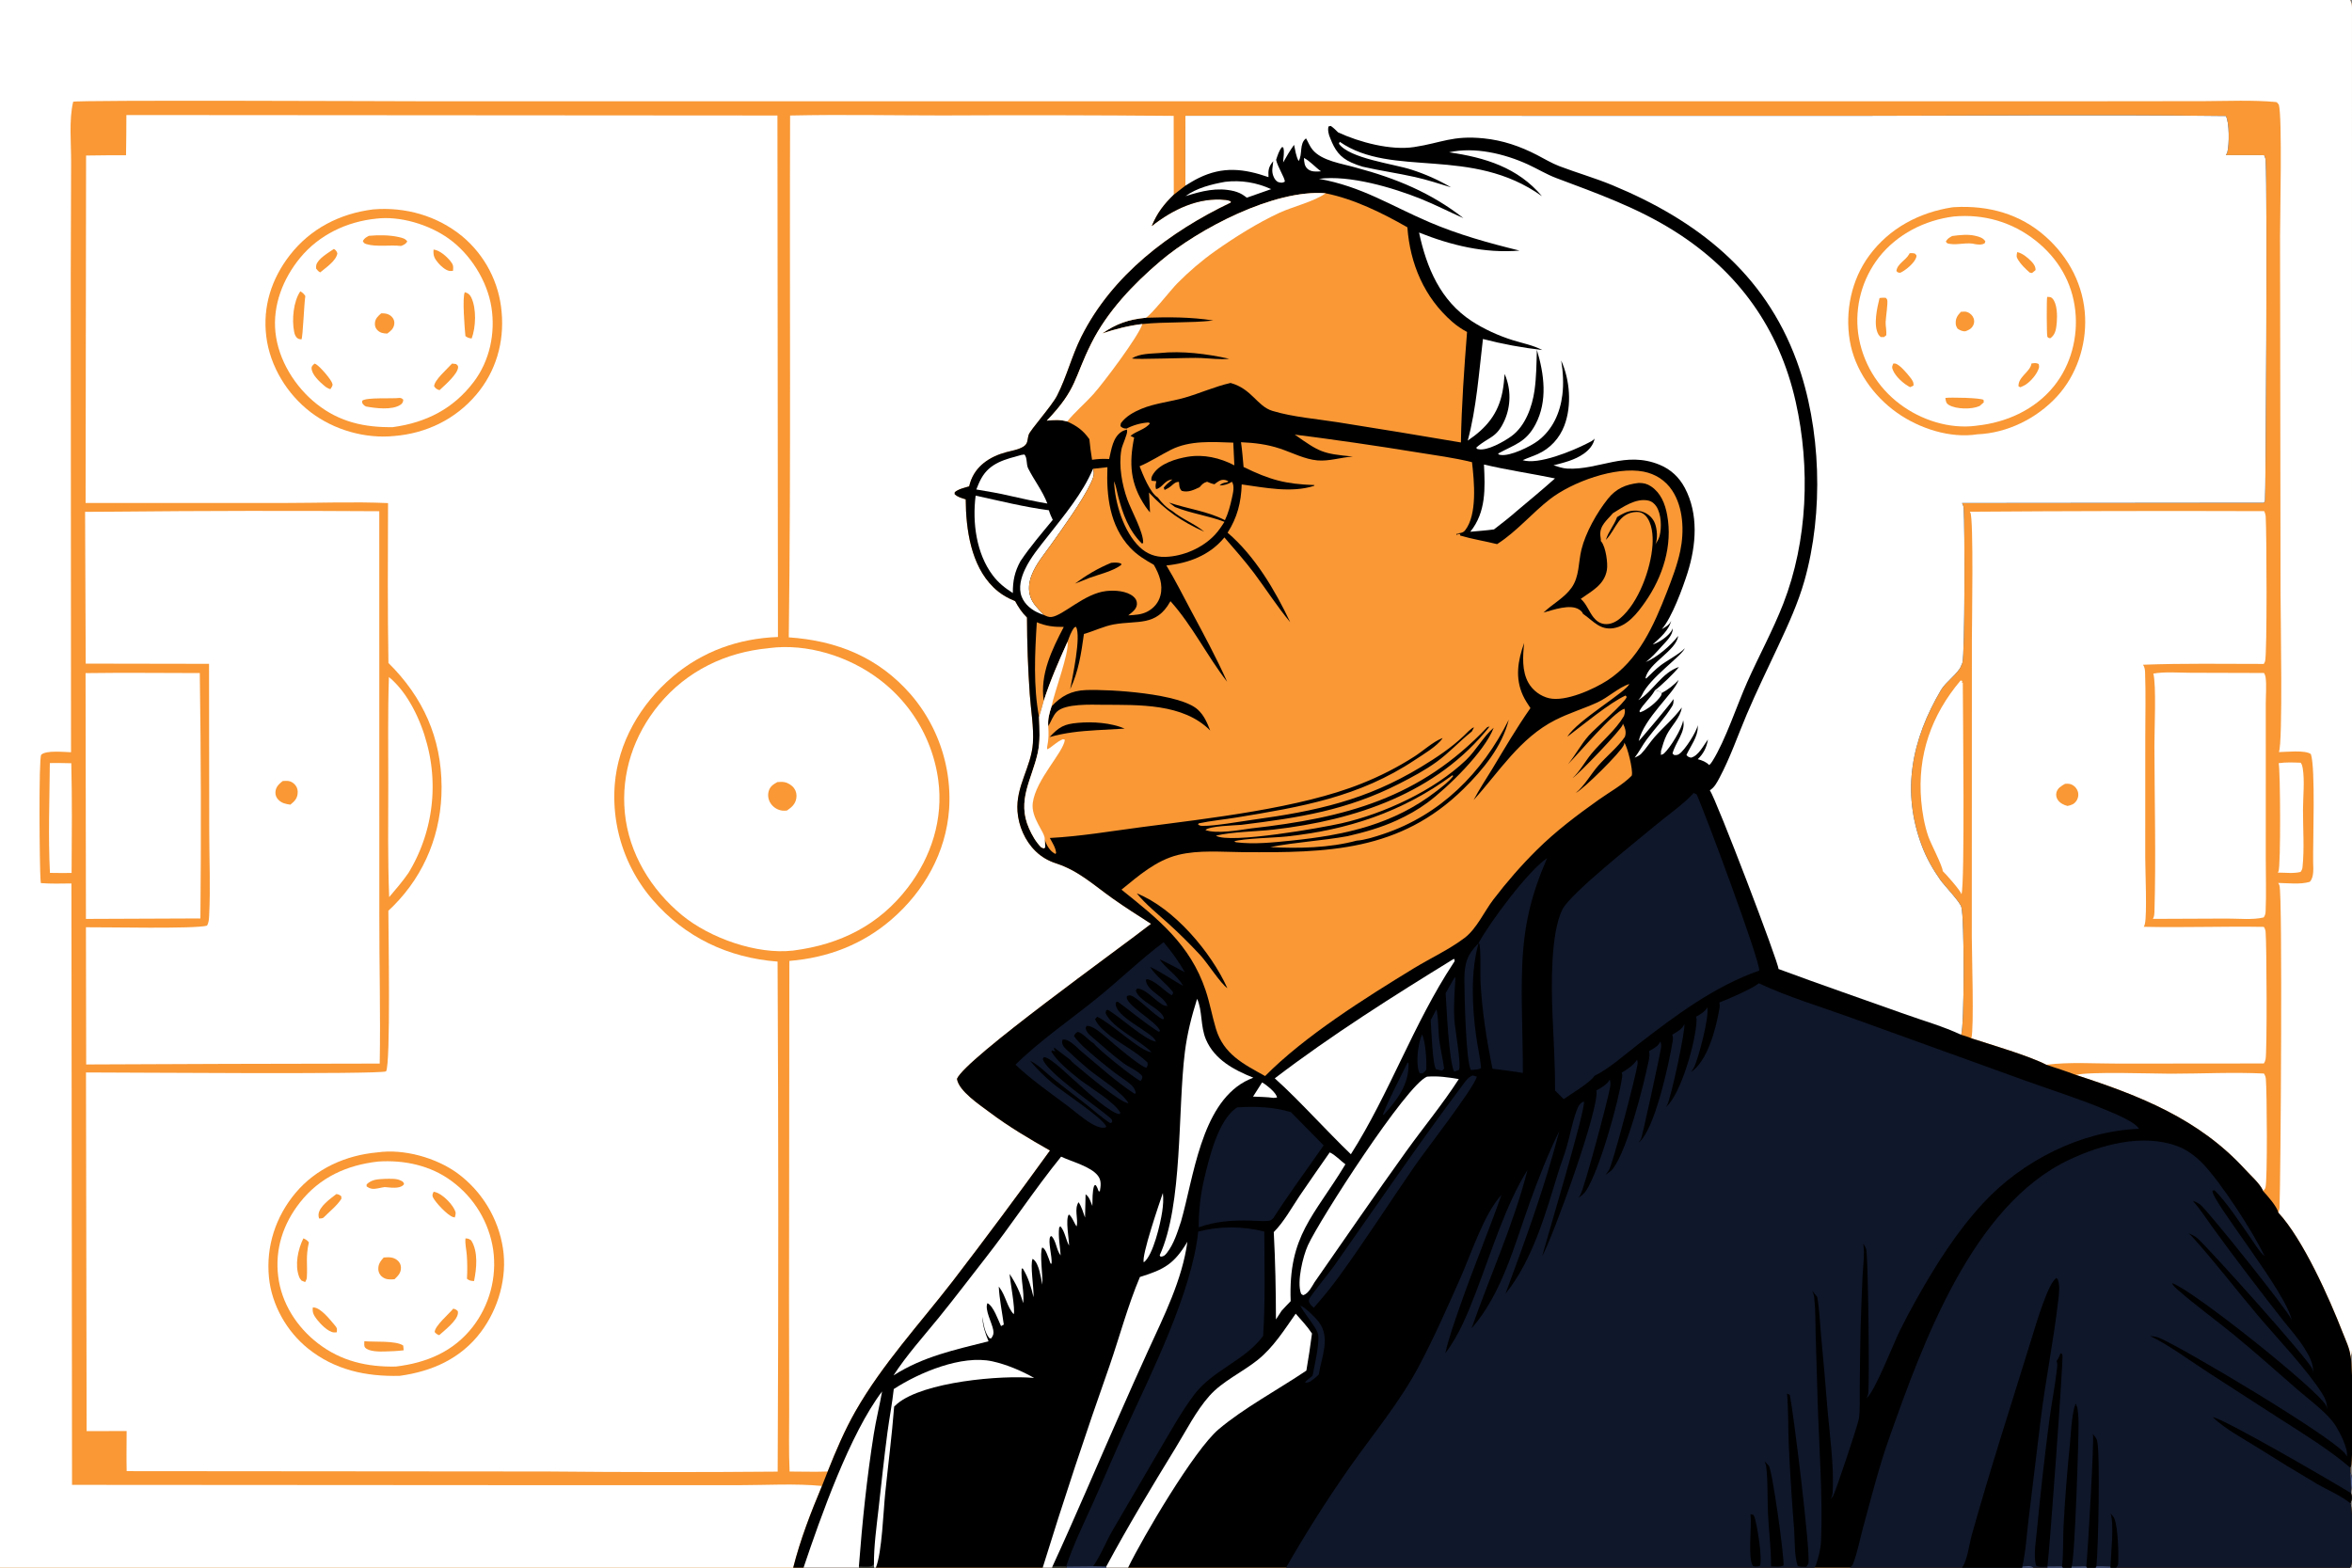 <?xml version="1.0" encoding="utf-8" ?>
<svg xmlns="http://www.w3.org/2000/svg" xmlns:xlink="http://www.w3.org/1999/xlink" width="1536" height="1024">
	<rect width="100%" height="100%" fill="#808080" stroke="none"/>
	<path fill="#F99835" d="M0 0L1534.69 0C1536.37 2.653 1535.98 6 1535.99 9.032L1536.01 643.288L1536.02 818.109L1536.02 863.417C1536.02 869.726 1536.87 877.468 1535.8 883.615C1535.65 884.423 1535.34 885.228 1535.02 885.981C1536.72 889.94 1536.88 954.277 1535.36 957.906C1535.24 958.188 1535.1 958.458 1534.97 958.735L1534.95 961.654C1536.56 965.613 1536.19 969.601 1535.41 973.701L1535.36 975.317C1536.06 978.016 1535.98 979.404 1534.99 981.991C1536.56 985.546 1537.05 1018.35 1535.47 1022.5C1535.22 1023.15 1535.06 1023.35 1534.69 1024L1381.95 1024L1378.38 1024L1368.47 1024L1363.01 1024L1352.75 1024L1347.29 1024L1337.17 1024L1328 1024L1320.55 1024L1281.31 1024L1208.03 1024L1184.87 1024L1164.87 1024L1156.41 1024L839.864 1024L736.7 1024L722.299 1024L696.723 1024L687.059 1024L680.943 1024L571.994 1024L570.838 1024L560.989 1024L524.757 1024L518.011 1024L0 1024L0 0Z"/>
	<path fill="white" d="M32.544 498.446C37.208 498.293 41.899 498.471 46.565 498.543C47.127 522.401 46.927 546.348 46.754 570.212C42.053 570.33 37.321 570.191 32.617 570.166C31.419 546.47 32.344 522.186 32.544 498.446Z"/>
	<path fill="white" d="M1488.1 498.496C1492.89 497.786 1497.69 498.04 1502.51 498.201C1503.26 499.292 1503.57 500.281 1503.79 501.566C1505.21 509.911 1504.01 520.456 1504 529.034C1503.97 541.201 1504.97 554.465 1503.68 566.522C1503.56 567.691 1503.11 568.599 1502.42 569.528C1498.02 570.707 1492.12 569.975 1487.52 569.959C1487.68 569.7 1487.84 569.449 1487.98 569.183C1489.53 566.225 1489.25 502.829 1488.1 498.496Z"/>
	<path fill="white" d="M1280.39 444.481L1281.46 444.775L1281.28 446.198L1281.82 445.865C1281.9 463.873 1283.27 577.722 1280.96 584.075C1280.4 581.818 1270.98 571.076 1268.74 569.015C1268.59 565.54 1260.88 551.026 1259.25 546.231C1256.76 538.875 1255.34 530.795 1254.67 523.063C1252.09 493.314 1261.25 467.147 1280.39 444.481Z"/>
	<path fill="white" d="M253.978 442.234C266.35 452.278 274.919 470.68 278.853 485.861Q279.206 487.182 279.526 488.511Q279.846 489.841 280.132 491.178Q280.418 492.515 280.67 493.859Q280.923 495.203 281.141 496.553Q281.359 497.903 281.544 499.258Q281.728 500.613 281.878 501.972Q282.028 503.331 282.144 504.694Q282.259 506.056 282.341 507.421Q282.422 508.786 282.469 510.153Q282.516 511.52 282.528 512.887Q282.54 514.254 282.518 515.622Q282.496 516.989 282.44 518.355Q282.383 519.721 282.292 521.086Q282.201 522.45 282.075 523.812Q281.95 525.173 281.79 526.532Q281.631 527.89 281.437 529.243Q281.243 530.597 281.015 531.945Q280.787 533.293 280.525 534.636Q280.263 535.978 279.967 537.313Q279.672 538.648 279.342 539.975Q279.013 541.302 278.65 542.621Q278.288 543.939 277.892 545.248Q277.496 546.557 277.068 547.855Q276.639 549.154 276.178 550.441Q275.716 551.728 275.223 553.003Q274.729 554.279 274.204 555.541Q273.678 556.803 273.121 558.052Q272.563 559.301 271.975 560.535Q271.386 561.769 270.767 562.988Q270.147 564.207 269.497 565.41Q268.847 566.613 268.167 567.799Q267.487 568.985 266.777 570.154C262.924 575.723 258.551 580.832 254.152 585.97C253.172 561.201 253.547 536.312 253.568 511.524C253.587 488.455 253.213 465.288 253.978 442.234Z"/>
	<path fill="white" d="M1355.75 702.153C1364.22 699.809 1406.21 701.347 1417.58 701.339C1437.77 701.327 1458.36 700.25 1478.5 701.223C1479.19 702.337 1479.63 703.405 1479.74 704.714C1480.47 712.945 1480.85 770.748 1479.49 775.701C1479.22 776.669 1478.6 777.259 1477.93 777.973C1477.86 777.753 1477.81 777.52 1477.71 777.312C1475.4 772.688 1469.74 767.732 1466.18 763.839C1436.05 730.871 1397.48 715.689 1355.75 702.153Z"/>
	<path fill="white" d="M1406.26 439.981C1413.94 438.626 1422.97 439.434 1430.77 439.45L1478.58 439.592C1479.09 440.601 1479.47 441.527 1479.61 442.655C1480.27 447.94 1479.69 454.023 1479.69 459.406L1479.7 495.569L1479.69 561.022C1479.69 572.302 1480.07 583.732 1479.61 594.997C1479.54 596.726 1479.34 597.843 1478.31 599.26C1471.37 601.002 1461.39 599.965 1454.14 600.004L1405.91 600.207C1406.01 600.047 1406.13 599.897 1406.22 599.728C1406.82 598.501 1406.95 597.029 1406.99 595.676C1408.03 559.582 1407.04 523.16 1406.96 487.029C1406.93 477.047 1408.3 447.714 1406.26 439.981Z"/>
	<path fill="white" d="M55.873 439.673C80.725 439.323 105.617 439.619 130.472 439.642Q131.671 519.779 130.876 599.921L56.116 600.227L55.873 439.673Z"/>
	<path fill="white" d="M501.812 423.409C501.941 423.387 502.068 423.362 502.197 423.344C527.04 420.057 554.433 428.722 574.172 443.725Q575.15 444.461 576.11 445.22Q577.07 445.98 578.01 446.763Q578.951 447.547 579.872 448.353Q580.793 449.159 581.694 449.988Q582.594 450.817 583.474 451.668Q584.354 452.519 585.213 453.391Q586.072 454.263 586.908 455.157Q587.745 456.05 588.56 456.964Q589.374 457.878 590.166 458.811Q590.957 459.745 591.725 460.698Q592.493 461.651 593.238 462.623Q593.982 463.595 594.702 464.585Q595.422 465.574 596.118 466.582Q596.813 467.589 597.484 468.614Q598.154 469.638 598.799 470.678Q599.443 471.719 600.062 472.775Q600.681 473.832 601.273 474.903Q601.866 475.974 602.432 477.059Q602.997 478.145 603.536 479.244Q604.075 480.344 604.586 481.456Q605.098 482.568 605.581 483.693Q606.065 484.817 606.521 485.953Q606.976 487.089 607.404 488.237Q607.831 489.384 608.23 490.541Q608.629 491.698 609 492.865Q609.37 494.032 609.711 495.208Q610.052 496.383 610.364 497.567Q610.676 498.751 610.959 499.942Q611.241 501.133 611.495 502.331Q611.748 503.529 611.971 504.732Q612.194 505.936 612.388 507.145Q612.581 508.354 612.745 509.567C616.164 534.952 608.276 559.618 592.878 579.727C574.047 604.317 548.724 616.872 518.436 620.839C518.226 620.865 518.016 620.894 517.806 620.919C494.21 623.634 463.604 612.73 445.485 597.856C425.155 581.168 410.651 557.351 408.062 530.947C405.516 504.979 413.964 479.995 430.523 460.026C448.6 438.226 473.823 426.053 501.812 423.409Z"/>
	<path fill="#F99835" d="M507.662 510.844C509.143 510.734 510.709 510.62 512.182 510.872C514.624 511.29 517.184 512.911 518.623 514.926C519.976 516.82 520.431 519.109 520.043 521.39C519.364 525.382 517.056 527.218 513.977 529.416C512.906 529.539 511.839 529.62 510.765 529.471Q510.196 529.39 509.64 529.25Q509.083 529.109 508.544 528.911Q508.005 528.712 507.49 528.458Q506.975 528.203 506.49 527.896Q506.005 527.588 505.556 527.231Q505.106 526.874 504.697 526.471Q504.287 526.068 503.923 525.624Q503.558 525.18 503.243 524.7Q502.961 524.272 502.726 523.816Q502.491 523.361 502.305 522.883Q502.12 522.405 501.986 521.91Q501.852 521.415 501.77 520.909Q501.689 520.403 501.662 519.891Q501.635 519.379 501.662 518.867Q501.69 518.355 501.771 517.849Q501.852 517.343 501.986 516.848C502.884 513.655 504.97 512.358 507.662 510.844Z"/>
	<path fill="white" d="M1286.43 334.252Q1382.53 333.558 1478.63 333.883C1479.23 335.124 1479.57 336.252 1479.65 337.627C1480.26 347.352 1480.63 427.657 1479.24 431.932C1479.04 432.549 1478.74 433.121 1478.4 433.674C1452.16 433.659 1425.77 433.215 1399.55 434.201C1400.63 435.959 1400.81 437.373 1400.88 439.402C1401.38 453.499 1401 467.733 1401 481.843L1400.98 560.357C1400.98 568.596 1402.23 597.289 1400.74 603.458C1400.56 604.173 1400.39 604.743 1400.05 605.381C1426.17 605.972 1452.3 604.974 1478.42 605.422C1479.08 606.474 1479.48 607.475 1479.59 608.729C1480.27 616.576 1480.61 687.168 1479.55 692.014C1479.33 692.99 1478.97 693.807 1478.44 694.646L1383.78 694.735C1368.47 694.776 1351.51 693.543 1336.37 695.502C1325.09 689.654 1300.42 682.434 1287.42 678.225C1289.26 671.745 1287.72 623.026 1287.7 612.097L1287.76 417.75C1287.76 407.8 1288.97 339.175 1286.77 334.798C1286.68 334.607 1286.55 334.434 1286.43 334.252Z"/>
	<path fill="#F99835" d="M1348.57 511.999C1350.36 511.86 1351.87 511.832 1353.48 512.744C1355.21 513.72 1356.57 515.43 1357.05 517.361Q1357.14 517.72 1357.19 518.086Q1357.24 518.453 1357.25 518.822Q1357.26 519.191 1357.24 519.56Q1357.21 519.929 1357.15 520.293Q1357.09 520.657 1356.99 521.013Q1356.89 521.37 1356.75 521.714Q1356.62 522.058 1356.45 522.387Q1356.28 522.715 1356.08 523.025C1354.61 525.278 1352.7 525.952 1350.17 526.435C1347.78 525.821 1345.31 524.607 1343.89 522.513C1342.98 521.17 1342.56 519.476 1342.92 517.876C1343.62 514.813 1346.08 513.455 1348.57 511.999Z"/>
	<path fill="white" d="M74.486 334.215Q161.092 333.365 247.7 333.931L247.728 596.566C247.646 629.283 248.569 661.995 247.985 694.718L147.562 694.927L56.279 695.297L56.124 605.68C68.743 605.549 127.176 606.882 135.171 604.628C136.354 602.658 136.462 600.472 136.577 598.222C137.514 579.959 136.652 561.134 136.646 542.814L136.514 433.609L55.972 433.469L55.568 334.328L74.486 334.215Z"/>
	<path fill="#F99835" d="M184.604 510.158C185.749 510.109 186.917 510.007 188.062 510.1C189.99 510.256 191.742 511.416 192.934 512.908C194.263 514.572 194.599 516.429 194.356 518.511C193.955 521.96 192.116 523.517 189.624 525.594C186.711 525.193 183.961 524.638 181.824 522.425C180.47 521.024 179.744 519.319 179.87 517.357C180.087 513.992 182.182 512.121 184.604 510.158Z"/>
	<path fill="white" d="M515.984 75.451C549.091 74.725 582.314 75.399 615.433 75.408Q690.959 75.035 766.482 75.683L766.55 127.155C759.965 133.605 755.707 139.093 752.156 147.669C765.808 136.916 782.656 128.615 800.544 130.617C801.739 130.75 802.699 131.012 803.806 131.484L803.766 132.356C763.886 151.403 726.353 179.652 706.155 220.022C699.952 232.419 696.619 246.095 690.356 258.388C686.861 265.246 672.687 281.015 671.796 283.984C670.757 287.447 671.54 289.806 668.123 291.864C664.992 293.75 660.598 294.434 657.081 295.382C646.393 298.26 636.927 304.362 633.507 315.497Q633.176 316.586 632.912 317.694C629.811 318.636 626.004 319.384 623.516 321.504L623.435 322.764C625.481 324.76 628.021 325.328 630.68 326.165C630.786 345.808 634.098 369.356 648.828 383.677C653.063 387.794 657.548 390.428 662.957 392.668C665.168 396.756 667.37 400.08 670.686 403.359Q670.756 428.426 672.492 453.433C673.218 463.77 675.232 475.1 674.555 485.392C673.533 500.941 663.299 513.546 664.488 529.977C665.18 539.532 669.416 549.294 676.316 555.997C680.269 559.837 684.641 562.303 689.855 564.006C704.389 568.753 714.162 578.015 726.532 586.792C734.733 592.61 743.267 598.012 751.725 603.444C731.021 619.708 630.471 691.484 624.967 704.687C626.08 712.677 640.006 721.796 646.098 726.388C658.732 735.912 671.977 743.714 685.702 751.505Q654.482 794.743 622.03 837.063C600.589 864.75 576.23 891.121 558.789 921.628C551.612 934.183 545.862 947.761 540.519 961.186C532.259 961.476 523.927 961.229 515.66 961.203C515.034 947.686 515.408 934.006 515.386 920.471L515.285 848.333L515.507 627.665C540.499 625.635 563.183 617.032 582.255 600.553C603.549 582.155 617.809 556.832 619.826 528.528Q619.909 527.266 619.962 526.002Q620.014 524.738 620.036 523.473Q620.058 522.208 620.049 520.944Q620.04 519.679 620.001 518.414Q619.961 517.15 619.891 515.887Q619.821 514.624 619.721 513.363Q619.62 512.102 619.489 510.844Q619.357 509.586 619.196 508.331Q619.034 507.077 618.842 505.827Q618.65 504.576 618.427 503.331Q618.205 502.086 617.953 500.846Q617.7 499.607 617.418 498.374Q617.135 497.141 616.823 495.915Q616.51 494.689 616.169 493.471Q615.827 492.254 615.455 491.044Q615.084 489.835 614.684 488.635Q614.283 487.436 613.853 486.246Q613.424 485.056 612.966 483.877Q612.507 482.698 612.021 481.531Q611.534 480.363 611.019 479.208Q610.504 478.052 609.962 476.91Q609.419 475.767 608.849 474.638Q608.278 473.509 607.681 472.394Q607.083 471.279 606.459 470.179Q605.835 469.079 605.184 467.995Q604.533 466.91 603.856 465.842Q603.179 464.773 602.477 463.721Q601.774 462.67 601.046 461.635Q600.318 460.601 599.565 459.585Q598.812 458.568 598.035 457.57Q597.258 456.572 596.457 455.594Q595.656 454.615 594.831 453.656C573.718 429.385 546.72 418.491 515.116 416.314C516.6 302.741 515.569 189.044 515.984 75.451Z"/>
	<path fill="white" d="M0 0L1534.69 0C1536.37 2.653 1535.98 6 1535.99 9.032L1536.01 643.288L1536.02 818.109L1536.02 863.417C1536.02 869.726 1536.87 877.468 1535.8 883.615C1535.65 884.423 1535.34 885.228 1535.02 885.981C1534.66 881.173 1531.71 875.069 1529.96 870.554C1521.14 847.853 1503.97 809.408 1487.87 792.076C1488.31 790.969 1488.64 789.909 1488.68 788.71C1489.38 770.366 1490.76 584.194 1488.61 578.309C1488.4 577.74 1488.12 577.235 1487.8 576.728C1494.22 576.85 1502.24 577.855 1508.41 576.014C1511.32 573.019 1510.69 567.147 1510.63 563.147C1510.41 549.585 1512.24 501.646 1509.14 492.566C1505.38 489.747 1492.94 491.22 1488.24 491.257C1490.95 485.816 1489.34 401.577 1489.33 387.622L1489.01 154.287C1489.01 141.267 1490.53 76.771 1488.23 68.406C1487.65 67.706 1487.18 66.721 1486.26 66.636C1470.91 65.228 1455.11 66.011 1439.7 66.057L1361.97 66.147L1097.13 66.17L279.895 66.155C254.975 66.125 49.944 65.23 47.786 66.463C44.937 78.431 46.512 93.53 46.451 105.935L46.215 179.148L46.389 491.358C42.159 491.258 29.974 489.919 26.932 493.006C25.191 494.772 25.841 566.18 26.46 574.457Q26.55 575.645 26.669 576.831C33.327 577.334 39.977 577.164 46.646 577.063L47.04 969.898L379.48 970.115L482.463 970.106C500.31 970.102 519.074 968.912 536.805 970.606C529.482 988.039 522.665 1005.65 518.011 1024L0 1024L0 0Z"/>
	<path fill="white" d="M82.538 75.145L507.716 75.445L508.053 416.074C482.463 417.004 458.775 425.362 439.164 442.103C418.285 459.929 403.588 484.989 401.461 512.682Q401.365 513.945 401.301 515.211Q401.237 516.476 401.204 517.742Q401.17 519.009 401.168 520.276Q401.166 521.542 401.196 522.809Q401.225 524.076 401.285 525.341Q401.345 526.606 401.437 527.87Q401.528 529.134 401.651 530.395Q401.773 531.656 401.927 532.913Q402.081 534.171 402.265 535.424Q402.449 536.677 402.665 537.926Q402.88 539.174 403.126 540.417Q403.372 541.66 403.648 542.896Q403.925 544.133 404.231 545.362Q404.538 546.591 404.875 547.812Q405.212 549.034 405.579 550.246Q405.946 551.459 406.342 552.662Q406.739 553.865 407.165 555.058Q407.591 556.251 408.046 557.434Q408.502 558.616 408.986 559.786Q409.47 560.957 409.983 562.115Q410.496 563.274 411.037 564.419Q411.579 565.564 412.148 566.696Q412.717 567.828 413.314 568.945Q413.911 570.062 414.536 571.165Q415.16 572.267 415.811 573.354Q416.463 574.44 417.141 575.51Q417.818 576.581 418.522 577.634Q419.226 578.687 419.956 579.723Q420.686 580.758 421.44 581.775Q422.195 582.793 422.975 583.791Q423.755 584.789 424.559 585.768Q425.363 586.747 426.191 587.706C447.311 612.298 475.647 625.641 507.814 628.105Q508.686 794.678 507.868 961.252Q432.621 961.898 357.375 961.172L82.724 960.938C82.518 952.219 82.695 943.462 82.705 934.739L56.568 934.804L56.154 700.516C76.985 700.479 247.211 701.92 252.118 699.816C255.227 694.814 253.611 608.102 253.625 594.89Q255.264 593.376 256.838 591.796C277.769 570.847 288.523 543.383 288.381 513.873C288.227 481.923 276.287 455.441 253.671 433.037C253.095 398.266 253.276 363.395 253.417 328.618C231.078 327.637 208.448 328.529 186.072 328.539L55.898 328.532L56.216 101.592C64.902 101.368 73.62 101.465 82.31 101.412C82.511 92.665 82.464 83.896 82.538 75.145Z"/>
	<path fill="#F99835" d="M246.428 752.735C263.746 750.241 284.931 756.249 298.834 766.41Q300.312 767.503 301.735 768.666Q303.158 769.83 304.523 771.062Q305.887 772.293 307.19 773.59Q308.493 774.887 309.731 776.246Q310.969 777.605 312.139 779.023Q313.308 780.441 314.408 781.915Q315.507 783.388 316.533 784.914Q317.559 786.439 318.509 788.013Q319.46 789.586 320.332 791.205Q321.204 792.823 321.996 794.482Q322.788 796.141 323.498 797.837Q324.209 799.533 324.835 801.261Q325.462 802.989 326.003 804.746Q326.544 806.503 326.999 808.285Q327.454 810.066 327.821 811.867Q328.188 813.669 328.467 815.486C331.349 834.445 325.503 854.803 314.041 870.06C300.955 887.479 282.087 895.795 261.011 898.692C239.031 899.226 218.548 894.878 201.064 880.77C187.161 869.551 177.423 852.287 175.655 834.466C173.653 814.283 179.94 794.826 192.924 779.3C206.378 763.211 225.821 754.599 246.428 752.735Z"/>
	<path fill="white" d="M246.867 758.717C263.759 757.545 281.189 761.213 294.935 771.464Q296.297 772.459 297.609 773.52Q298.92 774.582 300.177 775.707Q301.434 776.832 302.634 778.018Q303.833 779.204 304.973 780.448Q306.112 781.692 307.189 782.991Q308.265 784.29 309.276 785.641Q310.286 786.992 311.229 788.391Q312.171 789.791 313.043 791.235Q313.915 792.679 314.714 794.165Q315.514 795.651 316.238 797.174Q316.963 798.698 317.611 800.256Q318.259 801.813 318.829 803.401Q319.399 804.989 319.89 806.604Q320.381 808.218 320.791 809.854Q321.201 811.491 321.53 813.146Q321.858 814.801 322.104 816.47Q322.331 818.124 322.475 819.787Q322.619 821.45 322.681 823.118Q322.743 824.786 322.722 826.455Q322.701 828.124 322.597 829.79Q322.493 831.456 322.307 833.115Q322.121 834.773 321.853 836.421Q321.585 838.068 321.235 839.701Q320.886 841.333 320.456 842.946Q320.025 844.558 319.516 846.148Q319.007 847.737 318.419 849.3Q317.831 850.862 317.167 852.393Q316.503 853.924 315.763 855.421Q315.024 856.917 314.211 858.375Q313.398 859.833 312.514 861.249Q311.63 862.664 310.677 864.035Q309.724 865.405 308.704 866.726C296.071 882.952 278.471 890.202 258.568 892.615C239.887 892.998 222.864 889.149 207.777 877.572C193.825 866.866 183.835 851.301 181.672 833.7C179.481 815.867 184.942 799.286 195.996 785.309C208.938 768.945 226.497 761.031 246.867 758.717Z"/>
	<path fill="#F99835" d="M219.661 779.946C221.186 780.141 221.703 780.46 222.864 781.377L222.971 783.002C220.125 787.577 214.976 791.536 211.163 795.431C210.179 795.915 209.486 795.853 208.393 795.916C208.117 795.061 207.981 794.331 208.018 793.419C208.231 788.209 215.897 782.847 219.661 779.946Z"/>
	<path fill="#F99835" d="M283.182 778.439C283.63 778.52 283.824 778.547 284.297 778.674C288.746 779.861 294.518 785.678 296.605 789.687C297.899 792.171 297.739 792.651 297.008 795.23C296.47 795.135 296.429 795.141 295.837 794.962C292.264 793.881 284.251 785.318 282.744 782.069C282.023 780.515 282.602 779.882 283.182 778.439Z"/>
	<path fill="#F99835" d="M296.026 854.785C297.557 855.223 297.867 855.357 298.996 856.467C299.044 857.105 299.101 857.38 299.033 857.976C298.494 862.704 290.3 868.989 286.832 872.123C285.368 871.602 284.86 871.214 283.879 870.084C283.87 866.143 293.392 858.062 296.026 854.785Z"/>
	<path fill="#F99835" d="M204.298 854.012C204.514 854.015 204.73 854.007 204.946 854.022C209.597 854.339 215.672 862.151 218.609 865.623C220.268 867.584 220.137 867.714 219.944 870.221C219.287 870.297 218.632 870.358 217.969 870.31C214.317 870.046 209.206 864.757 207.094 862.007C205.063 859.363 203.822 857.499 204.298 854.012Z"/>
	<path fill="#F99835" d="M251.548 770.007C254.668 770.021 258.762 769.65 261.616 771.068C263.118 771.813 263.404 771.899 263.899 773.472C263.715 773.678 263.542 773.895 263.348 774.09C260.732 776.714 254.643 775.618 251.217 775.384C249.723 775.565 248.245 775.954 246.764 776.226C243.666 776.793 242.013 776.746 239.385 774.926L239.445 773.599C243.052 770.169 246.84 770.309 251.548 770.007Z"/>
	<path fill="#F99835" d="M237.94 876.072C244.105 876.693 258.694 875.53 263.327 878.915L263.609 882.001C259.47 882.518 255.275 882.68 251.107 882.784C247.797 882.866 240.879 882.923 238.469 880.236C237.582 879.248 237.948 877.378 237.94 876.072Z"/>
	<path fill="#F99835" d="M198.121 808.883C199.75 809.587 200.598 810.099 201.713 811.495C199.523 821.332 200.929 825.732 200.378 834.499C200.312 835.549 199.803 836.555 199.273 837.441L196.945 836.476C196.197 835.63 195.68 834.933 195.285 833.859C192.435 826.103 194.589 816.047 198.121 808.883Z"/>
	<path fill="#F99835" d="M303.987 808.909C305.753 808.97 306.307 809.183 307.731 810.23C312.401 817.634 311.249 828.647 309.574 836.801C307.419 836.554 306.668 836.686 304.96 835.277C305.236 830.216 305.222 824.941 304.857 819.886C304.588 816.16 303.619 812.675 303.987 808.909Z"/>
	<path fill="#F99835" d="M250.571 821.398C253.861 821.143 256.817 820.953 259.524 823.224C261.035 824.491 261.845 826.113 261.847 828.092C261.852 831.509 259.93 833.376 257.659 835.573C254.762 835.814 252.083 835.971 249.642 834.057Q249.362 833.84 249.106 833.594Q248.85 833.348 248.622 833.077Q248.394 832.805 248.195 832.511Q247.997 832.217 247.831 831.903Q247.665 831.59 247.533 831.261Q247.401 830.931 247.305 830.59Q247.209 830.248 247.149 829.899Q247.089 829.549 247.067 829.195C246.881 825.868 248.482 823.716 250.571 821.398Z"/>
	<path fill="#F99835" d="M243.492 136.805C243.54 136.799 243.588 136.789 243.636 136.785C264.686 135.015 285.57 140.919 301.982 154.441Q303.351 155.587 304.661 156.799Q305.972 158.011 307.221 159.286Q308.47 160.562 309.654 161.897Q310.839 163.233 311.956 164.625Q313.073 166.018 314.119 167.464Q315.166 168.91 316.14 170.406Q317.115 171.902 318.014 173.444Q318.913 174.986 319.734 176.571Q320.556 178.156 321.298 179.779Q322.041 181.403 322.702 183.061Q323.364 184.719 323.942 186.408Q324.521 188.097 325.015 189.813Q325.509 191.528 325.919 193.266Q326.328 195.004 326.65 196.76Q326.973 198.515 327.209 200.285Q327.444 202.055 327.592 203.834C329.404 223.557 323.851 242.721 310.968 257.874C297.335 273.909 278.486 283.009 257.684 284.77C238.572 286.729 218.188 280.897 202.992 269.32C187.482 257.503 176.293 239.185 173.895 219.74C171.492 200.25 177.323 182.097 189.215 166.747C202.676 149.374 221.881 139.547 243.492 136.805Z"/>
	<path fill="white" d="M245.68 142.816C261.424 140.911 280.249 146.722 293.021 155.841C307.268 166.013 318.298 183.575 320.972 200.897C323.57 217.735 319.792 235.624 309.487 249.298C296.118 267.037 278.276 276.038 256.584 278.999C238.048 279.289 221.678 275.649 206.839 263.904C192.669 252.689 181.809 235.237 179.881 217.087C178.004 199.415 184.84 181.983 195.977 168.443C208.366 153.382 226.468 144.778 245.68 142.816Z"/>
	<path fill="#F99835" d="M283.15 162.993C287.214 163.481 291.652 167.493 294.165 170.571C296.083 172.92 296.104 174.019 295.851 176.882C295.155 176.949 294.308 177.074 293.6 176.976C291.027 176.619 287.778 173.675 286.157 171.738C283.621 168.706 282.817 166.937 283.15 162.993Z"/>
	<path fill="#F99835" d="M205.374 237.504C205.959 237.698 206.012 237.682 206.615 238.075C209.213 239.77 216.498 247.977 217.117 250.794C217.403 252.096 216.407 253.094 215.752 254.207C214.221 253.739 213.091 253.075 211.877 252.051C208.882 249.527 203.544 244.747 203.482 240.459C203.461 239.02 204.434 238.501 205.374 237.504Z"/>
	<path fill="#F99835" d="M218.087 162.593C219.37 163.495 219.739 163.905 220.324 165.436C219.596 170.387 212.766 174.827 209.109 177.922C207.853 177.225 207.322 176.578 206.465 175.468C206.428 174.676 206.362 173.88 206.561 173.1C207.617 168.962 214.67 164.94 218.087 162.593Z"/>
	<path fill="#F99835" d="M295.192 237.482L297.808 237.775C298.592 238.519 299.181 238.65 299.168 239.805C299.12 244.266 290.231 251.829 287.011 254.865C285.256 254.267 284.58 253.881 283.519 252.343C283.485 248.353 292.322 240.798 295.192 237.482Z"/>
	<path fill="#F99835" d="M248.933 204.669C249.584 204.663 250.233 204.661 250.883 204.708C253.058 204.864 255.03 205.732 256.366 207.511Q256.544 207.745 256.697 207.996Q256.849 208.247 256.976 208.512Q257.102 208.777 257.2 209.054Q257.299 209.331 257.368 209.616Q257.438 209.902 257.478 210.193Q257.518 210.484 257.527 210.778Q257.537 211.071 257.517 211.364Q257.496 211.658 257.446 211.947C256.942 214.858 255.117 216.252 252.892 217.888C250.257 217.804 248.11 217.451 246.248 215.405C245.081 214.123 244.702 212.573 244.861 210.871C245.13 207.979 246.921 206.483 248.933 204.669Z"/>
	<path fill="#F99835" d="M260.983 259.917C262.388 259.98 262.441 260.368 263.469 261.254L262.611 260.025L263.372 261.48C263.033 262.906 262.784 263.558 261.52 264.402C256.015 268.078 245.125 266.641 239.001 265.522C238.351 265.165 237.795 264.857 237.313 264.278C236.376 263.153 236.458 263.082 236.593 261.697C239.684 259.411 255.85 260.568 260.983 259.917Z"/>
	<path fill="#F99835" d="M240.886 154.038C247.26 153.462 254.525 153.452 260.792 154.931C262.876 155.423 264.886 155.9 265.989 157.775C264.811 159.511 263.792 159.921 261.863 160.663C254.934 159.828 245.748 161.449 239.256 159.443C237.814 158.997 237.623 158.71 236.951 157.42C238.135 155.45 238.932 155.164 240.886 154.038Z"/>
	<path fill="#F99835" d="M196.127 190.263C197.657 191.19 198.424 191.879 199.397 193.389C198.585 198.226 197.832 219.827 196.886 221.684C196.013 221.575 195.214 221.543 194.463 221.045C193 220.075 192.438 218.411 192.102 216.732C190.522 208.828 191.566 197.027 196.127 190.263Z"/>
	<path fill="#F99835" d="M303.573 190.855C305.684 191.494 306.769 192.264 307.757 194.297C311.25 201.481 310.781 213.798 308.021 221.102C306.275 220.86 305.361 220.606 303.948 219.532C303.47 214.839 301.768 193.87 303.573 190.855Z"/>
	<path d="M774.15 75.601L1210.39 75.664C1291.44 75.579 1372.57 74.822 1453.61 75.762C1456.01 79.834 1455.86 94.541 1454.64 99.22C1454.45 99.955 1454.04 100.673 1453.64 101.315L1478.63 101.36C1479.22 102.589 1479.56 103.696 1479.63 105.059C1480.82 125.808 1479.65 325.781 1479.18 327.033C1478.96 327.64 1478.82 327.803 1478.46 328.397L1281.32 328.59C1281.97 329.723 1282.32 330.742 1282.41 332.061C1283.19 343.603 1283.21 427.404 1281.57 432.898C1281.43 433.388 1281.2 433.824 1280.98 434.286C1280.88 434.556 1280.79 434.83 1280.68 435.097C1278.79 439.862 1270.57 445.614 1267.59 450.677C1248.52 483.147 1241.44 516.729 1255.3 553.024C1258.18 560.58 1262.47 568.158 1267.16 574.745C1269.92 578.618 1280.29 589.375 1280.9 592.585C1282.88 598.582 1282.95 670.676 1280.72 675.904C1282.86 676.631 1285.41 677.214 1287.42 678.225C1300.42 682.434 1325.09 689.654 1336.37 695.502C1342.87 697.618 1349.36 699.733 1355.75 702.153C1397.48 715.689 1436.05 730.871 1466.18 763.839C1469.74 767.732 1475.4 772.688 1477.71 777.312C1477.81 777.52 1477.86 777.753 1477.93 777.973C1480.68 780.959 1487.17 788.233 1487.87 792.076C1503.97 809.408 1521.14 847.853 1529.96 870.554C1531.71 875.069 1534.66 881.173 1535.02 885.981C1536.72 889.94 1536.88 954.277 1535.36 957.906C1535.24 958.188 1535.1 958.458 1534.97 958.735L1534.95 961.654C1536.56 965.613 1536.19 969.601 1535.41 973.701L1535.36 975.317C1536.06 978.016 1535.98 979.404 1534.99 981.991C1536.56 985.546 1537.05 1018.35 1535.47 1022.5C1535.22 1023.15 1535.06 1023.35 1534.69 1024L1381.95 1024L1378.38 1024L1368.47 1024L1363.01 1024L1352.75 1024L1347.29 1024L1337.17 1024L1328 1024L1320.55 1024L1281.31 1024L1208.03 1024L1184.87 1024L1164.87 1024L1156.41 1024L839.864 1024L736.7 1024L722.299 1024L696.723 1024L687.059 1024L680.943 1024L571.994 1024L570.838 1024L560.989 1024L524.757 1024L518.011 1024C522.665 1005.65 529.482 988.039 536.805 970.606L540.519 961.186C545.862 947.761 551.612 934.183 558.789 921.628C576.23 891.121 600.589 864.75 622.03 837.063Q654.482 794.742 685.702 751.505C671.977 743.714 658.732 735.912 646.098 726.388C640.006 721.796 626.08 712.677 624.967 704.687C630.471 691.484 731.021 619.708 751.725 603.444C743.267 598.012 734.733 592.61 726.532 586.792C714.162 578.015 704.389 568.753 689.855 564.006C684.641 562.303 680.269 559.837 676.316 555.997C669.416 549.294 665.18 539.532 664.488 529.977C663.299 513.546 673.533 500.941 674.555 485.392C675.232 475.1 673.218 463.77 672.492 453.433Q670.756 428.426 670.686 403.359C667.37 400.08 665.168 396.756 662.957 392.668C657.548 390.428 653.063 387.794 648.828 383.677C634.098 369.356 630.786 345.808 630.68 326.165C628.021 325.328 625.481 324.76 623.435 322.764L623.516 321.504C626.004 319.384 629.811 318.636 632.912 317.694Q633.176 316.586 633.507 315.497C636.927 304.362 646.393 298.26 657.081 295.382C660.598 294.434 664.992 293.75 668.123 291.864C671.54 289.806 670.757 287.447 671.796 283.984C672.687 281.015 686.861 265.246 690.356 258.388C696.619 246.095 699.952 232.419 706.155 220.022C726.353 179.652 763.886 151.403 803.766 132.356L803.806 131.484C802.699 131.012 801.739 130.75 800.544 130.617C782.656 128.615 765.808 136.916 752.156 147.669C755.707 139.093 759.965 133.605 766.55 127.155L774.146 121.256Q774.015 98.428 774.15 75.601Z"/>
	<path fill="#3F4541" d="M687.343 1023.17L696.242 1023.22L696.638 1023.36L696.723 1024L687.059 1024L687.343 1023.17Z"/>
	<path fill="#3F4541" d="M560.898 1023.22C562.553 1023.29 564.227 1023.39 565.884 1023.36C568.074 1023.31 569.167 1023.43 570.732 1021.86L570.838 1024L560.989 1024L560.898 1023.22Z"/>
	<path fill="white" d="M851.559 103.16C855.311 105 859.092 109.375 862.69 111.892C859.859 112.144 856.391 112.391 854.058 110.416C851.805 108.509 851.726 105.87 851.559 103.16Z"/>
	<path fill="white" d="M1080.73 450.917C1082.65 451.317 1083.83 451.219 1085.19 452.691C1085.14 453.389 1085.02 453.922 1084.65 454.528C1082.22 458.444 1075.47 463.884 1071.16 465.254L1070.61 464.531C1073.23 459.587 1077.8 456.122 1080.52 451.306C1080.59 451.177 1080.66 451.046 1080.73 450.917Z"/>
	<path fill="white" d="M824.198 707.057C824.585 707.219 824.72 707.258 825.112 707.522C827.664 709.243 833.499 713.735 833.974 716.896L831.702 717.14C827.302 716.508 822.765 716.488 818.325 716.288L824.198 707.057Z"/>
	<path fill="#0F172A" d="M928.738 675.62C930.926 680.764 931.64 691.767 931.511 697.506C931.465 699.533 930.449 699.86 929.026 701.136L927.18 701.077C927.011 700.766 926.728 700.29 926.609 699.928C924.623 693.891 925.986 681.509 928.738 675.62Z"/>
	<path fill="#0F172A" d="M919.247 693.932L919.875 694.604C920.158 708.699 912.472 718.243 903.587 728.342L903.526 728.355L903.197 727.682C907.871 716.207 913.886 705.121 919.247 693.932Z"/>
	<path fill="white" d="M759.422 779.248C759.898 783.356 759.597 787.289 758.997 791.374C757.847 799.208 753.091 819.985 746.967 824.552C745.238 820.626 757.164 785.839 759.422 779.248Z"/>
	<path fill="#0F172A" d="M937.973 659.355C939.174 661.131 939.375 674.622 939.73 677.77C940.503 684.621 942.185 691.213 943.108 697.996L941.734 699.339L937.869 698.44C935.574 696.331 934.671 671.211 934.331 666.334L937.973 659.355Z"/>
	<path fill="#0F172A" d="M849.161 852.76C852.575 854.128 859.029 860.534 861.357 863.655C869.031 873.943 863 886.485 861.24 897.813C859.63 899.588 857.452 901.026 855.562 902.501C854.368 902.862 853.457 903.375 852.229 903.051C853.225 901.488 855.713 899.899 857.168 898.663C858.449 892.294 861.69 877.865 860.873 872.081C860.556 869.837 858.974 867.516 857.767 865.634C855.088 861.451 851.723 857.632 849.406 853.239C849.322 853.081 849.243 852.92 849.161 852.76Z"/>
	<path fill="white" d="M800.079 118.761C810.58 117.535 820.568 119.188 830.156 123.541L814.233 129.133C814.087 129.017 813.943 128.898 813.794 128.785C813.546 128.596 813.293 128.415 813.044 128.229C810.621 126.412 808.725 125.641 805.85 124.821C794.686 122.17 784.837 124.818 774.212 128.11C781.706 122.686 791.102 120.401 800.079 118.761Z"/>
	<path fill="#0F172A" d="M949.997 638.414L950.483 638.782C949.931 648.021 949.214 656.785 949.776 666.066C950.122 671.774 954.428 695.461 952.786 698.876L949.608 699.982C946.074 691.776 944.817 659.315 944.094 648.736C945.968 645.251 948.024 641.845 949.997 638.414Z"/>
	<path fill="white" d="M713.821 306.208C715.1 309.705 713.792 312.486 712.257 315.737C706.715 327.472 694.431 344.365 686.679 355.363C682.101 361.859 676.613 368.201 673.722 375.683C671.915 380.359 671.323 385.245 673.002 390.06C674.506 394.369 677.91 397.613 680.984 400.847C681.433 401.32 681.266 401.107 681.591 401.636Q680.324 401.2 679.077 400.71C674.059 398.723 669.244 394.952 667.235 389.805C664.948 383.945 666.839 377.244 669.41 371.821C673.142 363.95 678.918 357.126 684.258 350.307C694.875 336.749 707.111 322.159 713.821 306.208Z"/>
	<path fill="#F99835" d="M677.098 406.457C683.264 408.988 688.058 409.56 694.716 409.51C686.951 424.392 679.081 440.436 681.629 457.753C680.686 461.311 679.693 464.829 678.561 468.333C674.741 448.297 675.836 426.663 677.098 406.457Z"/>
	<path fill="#0F172A" d="M965.573 616.084C960.323 634.796 961.383 657.193 963.926 676.226C964.88 683.374 966.594 690.392 967.253 697.58C965.552 698.866 962.699 698.729 960.617 698.908C957.289 694.124 956.313 648.061 956.339 639.687C956.371 629.327 958.086 623.535 965.573 616.084Z"/>
	<path fill="#F99835" d="M948.515 506.38L949.033 506.939C946.192 510.66 941.852 513.83 938.168 516.699C909.991 538.637 878.289 545.49 843.397 549.066C831.517 550.284 819.077 551.643 807.17 550.158L806.02 549.545C812.032 547.634 832.257 547.247 840.392 546.362C880.673 541.979 915.695 530.418 948.515 506.38Z"/>
	<path fill="white" d="M667.134 297.124L669.005 296.875C671.04 299.033 670.059 303.197 671.477 306C675.481 313.916 680.757 320.483 683.998 328.914C675.732 327.511 667.589 325.715 659.416 323.856C652.228 322.112 644.873 320.984 637.588 319.719C638.54 317.308 639.55 314.829 640.802 312.558C646.535 302.161 656.548 300.064 667.134 297.124Z"/>
	<path fill="#0F172A" d="M961.735 702.502C962.694 702.68 963.536 702.972 964.448 703.315C962.409 710.97 930.954 751.394 924.104 761.318C907.512 785.353 891.722 810.056 874.561 833.675C869.364 840.829 863.825 847.561 857.998 854.207C857.04 853.33 855.859 852.399 855.252 851.236C854.714 850.204 854.606 849.548 855.053 848.446C855.979 846.161 868.346 830.995 870.834 827.463C898.784 787.801 926.223 747.383 955.31 708.572C957.126 706.149 958.778 703.567 961.735 702.502Z"/>
	<path fill="white" d="M969.121 303.412C984.43 307.074 1000.07 309.291 1015.49 312.503C1007.34 319.82 998.861 326.787 990.487 333.844C985.696 338.042 980.724 341.935 975.666 345.805C970.559 346.514 965.336 346.845 960.2 347.338C970.537 334.503 969.892 319.018 969.121 303.412Z"/>
	<path fill="white" d="M583.684 907.312C600.397 896.476 628.038 884.836 648.073 889.209C657.114 891.182 667.368 895.465 675.363 900.07C653.914 898.065 603.048 902.579 585.973 916.898Q584.919 917.785 583.938 918.751C582.488 937.681 580.033 956.533 578.092 975.417C576.891 987.096 576 1013.97 571.994 1024L570.838 1024L570.732 1021.86C570.673 1009.81 572.375 997.705 573.727 985.748C575.614 969.057 577.341 952.308 579.552 935.657C580.807 926.204 582.66 916.785 583.684 907.312Z"/>
	<path fill="white" d="M868.379 752.748C871.626 754.034 875.627 758.341 878.63 760.509C858.214 794.394 841.245 806.818 842.89 849.907C840.842 851.919 838.92 854.106 836.958 856.205L833.272 861.859C833.233 842.781 832.859 823.862 831.848 804.807C838.558 798.012 843.518 788.884 848.836 780.964Q858.525 766.798 868.379 752.748Z"/>
	<path fill="white" d="M637.155 323.748C652.975 327.177 668.935 331.198 684.987 333.299C685.609 335.517 686.542 337.493 687.518 339.569C680.248 348.41 672.808 357.02 666.423 366.54C662.606 373.504 661.392 379.468 661.445 387.38C656.319 384.084 652.131 380.817 648.418 375.933C637.544 361.627 634.921 341.179 637.155 323.748Z"/>
	<path fill="white" d="M524.757 1024C535.975 990.669 555.104 936.408 576.059 908.872C574.437 918.209 572.105 927.403 570.621 936.765C566.124 965.129 563.074 994.579 560.898 1023.22L560.989 1024L524.757 1024Z"/>
	<path fill="white" d="M781.786 652.415C785.344 660.082 783.866 670.358 787.564 679.003C793.187 692.15 805.864 698.91 818.497 703.935C816.578 704.728 814.637 705.53 812.82 706.539C784.257 722.396 779.535 769.144 771.266 797.875C768.967 804.765 766.612 812.621 762.047 818.378C760.723 820.047 760.077 820.658 757.972 820.877L757.331 819.991C772.533 786.912 769.048 725.164 773.798 687.155C775.301 675.136 778.152 663.956 781.786 652.415Z"/>
	<path fill="#0F172A" d="M965.573 616.084C972.752 602.596 998.545 568.146 1010.32 560.565C999.706 585.196 995.169 604.437 994.064 631.275C993.21 654.399 994.6 677.66 994.497 700.816Q984.619 699.242 974.685 698.08C970.819 679.201 967.801 659.921 966.83 640.654C966.645 636.975 967.259 617.96 965.927 616.162L965.573 616.084Z"/>
	<path fill="white" d="M931.952 703.263C939.209 702.698 945.557 703.634 952.679 704.862C942.298 721.019 929.651 736.286 918.423 751.922C898.137 780.17 878.358 808.982 858.482 837.528C856.691 840.394 854.499 845.011 851.067 846.01C850.453 845.625 849.84 845.464 849.585 844.76C846.86 837.245 850.847 820.723 854.13 813.455C861.452 797.239 918.565 708.391 931.952 703.263Z"/>
	<path fill="#0F172A" d="M663.161 695.438C679.362 679.515 699.06 666.099 716.722 651.785C731.28 639.985 744.971 626.669 759.892 615.432C765.08 621.584 769.833 627.986 773.721 635.048C768.205 632.134 762.898 629.086 757.173 626.565C761.834 632.975 768.593 636.886 772.685 643.956C765.328 640.007 758.696 635.017 751.042 631.546C755.213 637.979 761.472 642.126 766.112 648.134C765.953 649.264 765.955 649.295 765.143 650.093C760.097 647.046 756.118 642.087 750.472 639.927C749.348 639.497 749.356 639.506 748.279 639.96C748.921 648.039 761.413 650.568 762.68 658.225L762.193 656.97C757.865 658.088 749.252 645.604 742.587 645.724L741.744 647.021C743.682 654.108 758.805 658.891 760.155 665.166L759.521 665.849C754.297 663.718 744.357 652.749 738.961 650.404C737.732 649.87 737.196 650.229 735.995 650.614C733.803 655.967 755.626 667.259 757.645 673.463L756.622 673.914C747.424 668.161 738.665 660.66 729.887 654.206L728.719 654.734C726.762 664.034 753.854 674.619 754.837 680.385C747.461 679.191 731.34 664.052 723.409 659.556L722.389 659.993L722.02 661.681C726.009 671.234 744.382 679.405 752.014 687.26C745.422 687.323 725.108 667.828 716.509 664.129L715.149 665.717C717.267 670.557 721.78 673.868 725.736 677.149C733.362 682.539 742.673 687.582 749.384 693.998C749.62 695.863 749.626 695.843 748.618 697.429C745.108 697.01 726.667 681.449 722.924 677.969C719.521 675.344 713.941 669.727 709.541 670.108L708.973 671.527C709.462 673.654 710.228 674.629 711.777 676.138C719.027 682.274 726.192 688.907 733.823 694.547C737.376 697.173 743.442 699.539 745.983 702.975C746.014 704.634 745.842 704.738 744.884 706.121C740.558 704.216 716.898 685.331 714.403 681.62L713.81 681.247C710.9 679.393 706.899 674.611 703.862 674.015C702.313 674.954 702.159 675.075 701.376 676.701C702.982 679.126 705.051 681.14 707.054 683.236Q717.159 692.397 727.99 700.686C731.594 703.449 735.915 705.945 739.174 709.08C740.589 710.441 741.39 712.1 741.778 714L741.016 714.482C729.448 707.086 716.332 695.176 705.572 686.224C703.165 684.016 698.028 678.651 694.583 679.021C694.348 679.046 694.117 679.099 693.884 679.138C693.447 680.816 693.532 681.833 694.524 683.37C695.121 684.295 696.054 685.125 696.843 685.891Q703.577 692.245 710.638 698.235C717.429 703.89 732.927 713.465 736.963 720.572C732.48 720.93 709.015 701.168 704.449 697.271C702.762 695.831 700.152 693.984 698.887 692.201L688.522 684.305L688.251 685.129L689.205 686.606C688.181 686.686 687.837 686.467 686.919 686.061L686.641 687.037C691.02 693.934 698.539 699.817 704.832 704.937C711.864 710.311 727.408 719.594 731.627 726.717L731.353 727.715C725.972 727.872 708.305 711.855 703.724 707.54C703.61 707.433 703.511 707.312 703.405 707.198C699.165 703.89 686.254 690.59 681.824 690.491L680.979 691.509C682.567 699.885 717.65 723.587 725.2 730.363C726.361 731.405 726.207 731.37 726.292 732.951L725.08 733.641C719.782 730.276 714.829 725.72 709.891 721.813C702.484 715.952 694.877 710.323 687.569 704.34C682.998 700.598 678.654 696.005 673.412 693.228C673.185 693.107 672.954 692.991 672.725 692.873C677.304 698.436 682.293 703.337 687.838 707.925C694.682 713.589 719.327 729.648 722.412 735.69L722.123 736.401C721.54 736.534 721.313 736.617 720.752 736.646C718.164 736.777 714.812 735.161 712.612 733.846C707.073 730.534 701.941 725.905 696.776 722.02C685.378 713.446 673.535 705.27 663.161 695.438Z"/>
	<path fill="white" d="M744.437 834.115C760.363 829.182 766.752 825.638 775.45 811.097C772.044 836.061 760.094 859.685 749.727 882.38Q740.147 903.455 730.841 924.653C716.328 957.469 702.351 990.59 687.343 1023.17L687.059 1024L680.943 1024Q701.46 957.674 724.57 892.206C731.232 872.876 736.485 852.964 744.437 834.115Z"/>
	<path fill="white" d="M846.173 858.086C849.831 862.271 853.749 866.386 856.808 871.037Q855.226 883.188 853.141 895.262C835.059 907.467 811.951 919.908 795.787 933.649C779.746 947.287 746.387 1004.04 736.7 1024L722.299 1024L722.416 1023.32C736.658 996.836 752.112 971.234 767.809 945.609C774.664 934.419 781.149 921.507 789.854 911.729C798.381 902.151 811.333 896.323 821.328 888.314C831.586 880.095 838.692 868.729 846.173 858.086Z"/>
	<path fill="#F99835" d="M713.821 306.208L723.214 305.167C722.472 323.806 724.655 343.423 738.024 357.694C742.626 362.607 747.751 365.636 753.514 368.922C757.054 375.054 759.701 381.902 757.802 389.061C756.585 393.647 753.637 397.115 749.519 399.375C745.57 401.542 741.218 401.672 736.825 401.959C739.249 399.941 742.366 397.972 742.485 394.512C742.552 392.563 741.709 391.004 740.261 389.743C735.859 385.908 728.007 385.452 722.483 386.061C708.097 387.646 694.377 402.088 686.667 403.015C684.856 403.233 683.192 402.37 681.591 401.636C681.266 401.107 681.433 401.32 680.984 400.847C677.91 397.613 674.506 394.369 673.002 390.06C671.323 385.245 671.915 380.359 673.722 375.683C676.613 368.201 682.101 361.859 686.679 355.363C694.431 344.365 706.715 327.472 712.257 315.737C713.792 312.486 715.1 309.705 713.821 306.208Z"/>
	<path d="M725.649 367.638C727.997 367.449 729.902 367.255 732.17 368.1L732.294 368.93C727.264 372.968 717.615 375.225 711.494 377.453C708.381 378.783 705.18 379.957 702.029 381.198C709.604 375.612 716.943 371.226 725.649 367.638Z"/>
	<path fill="#0F172A" d="M807.994 723.327C820.005 722.567 831.423 722.988 843.05 726.447L864.42 748.168C853.428 763.991 842.072 779.301 831.641 795.546C830.265 796.909 829.902 797.313 827.873 797.488C824.129 797.81 820.049 797.345 816.279 797.259C804.763 796.998 793.783 797.732 782.847 801.663C782.842 791.127 783.895 780.8 786.309 770.533C789.499 756.971 795.492 731.1 807.994 723.327Z"/>
	<path fill="white" d="M692.972 755.512C699.967 758.835 712.461 761.947 717.048 768.025C719.428 771.179 718.876 774.61 718.263 778.215L717.467 778.08C716.955 776.546 716.488 775.339 715.541 774.021L714.563 774.43C713.244 778.414 713.563 783.512 713.373 787.713C712.228 785 711.43 781.756 708.956 780.125L708.596 795.303C707.397 791.973 706.365 788.197 704.37 785.262C701.429 789.758 704.148 795.637 703.193 800.936C702.345 801.033 700.031 794.142 697.989 793.322C695.673 796.545 698.176 809.082 698.167 813.625C695.95 809.632 695.539 804.464 692.496 800.989L691.709 801.789C690.938 807.677 692.336 814.059 692.658 820.013C689.831 816.444 689.954 811.079 686.775 807.406L685.954 807.69C684.136 810.7 687.24 820.614 686.736 825.461L686.045 825.291C685.264 823.094 684.518 820.837 683.576 818.704C682.922 817.223 682.164 815.442 680.646 814.836C678.819 818.269 681.14 833.591 680.712 839.136C680.139 836.189 679.6 833.193 678.839 830.287C678.136 827.603 676.818 823.673 674.383 822.261C672.558 825.605 675.294 841.699 674.958 847.325C673.311 840.439 671.698 834.814 668.012 828.666L667.234 828.555C666.522 836.01 669.055 843.489 668.204 851.246C666.256 844.166 663.369 838.214 659.33 832.14C659.638 836.654 663.236 855.782 662.005 858.425C657.697 853.719 656.745 846.349 652.788 841.094L652.26 840.403C652.682 848.612 654.438 857.047 655.539 865.212L653.755 866.167L653.749 866.214C651.948 862.399 648.696 852.917 644.859 851.238C642.881 855.321 647.884 864.227 648.655 868.763C649.089 871.323 648.661 872.256 647.276 874.253L646.145 874.118C643.039 870.443 642.26 864.719 641.567 860.119C641.719 865.947 643.372 870.762 645.581 876.116C623.322 881.787 603.226 885.9 583.506 898.407C592.206 885.003 602.983 873.101 613.042 860.73C623.454 847.924 633.433 834.703 643.609 821.702C660.563 800.043 675.661 776.869 692.972 755.512Z"/>
	<path fill="white" d="M949.424 626.312L949.843 626.672C950.111 628.013 949.936 627.906 949.157 629.088C923.048 668.726 907.555 714.039 882.202 753.948C874.062 746.13 866.276 737.903 858.375 729.842C849.934 721.125 841.531 712.474 832.505 704.354C869.819 675.909 909.503 650.865 949.424 626.312Z"/>
	<path fill="#0F172A" d="M782.527 804.456Q785.168 803.78 787.845 803.271Q790.523 802.762 793.227 802.422Q795.931 802.082 798.652 801.912Q801.372 801.742 804.098 801.742Q806.823 801.743 809.543 801.914Q812.264 802.085 814.968 802.427Q817.672 802.768 820.349 803.278Q823.027 803.788 825.667 804.465C825.719 827.143 826.374 849.985 824.9 872.624C813.125 888.72 791.936 894.829 779.714 911.203C771.419 922.316 764.67 934.571 757.613 946.487L726.384 999.954C722.073 1007.47 718.742 1016.19 713.781 1023.21L722.416 1023.32L722.299 1024L696.723 1024L696.638 1023.36L696.242 1023.22C700.994 1008.84 707.877 994.956 714.068 981.151C721.118 965.431 727.745 949.551 734.936 933.889C751.889 896.966 778.285 844.355 782.527 804.456Z"/>
	<path fill="#52618D" d="M713.781 1023.21L722.416 1023.32L722.299 1024L696.723 1024L696.638 1023.36L713.781 1023.21Z"/>
	<path fill="#0F172A" d="M1105.97 517.994L1107.96 518.771C1113.19 530.139 1149.65 628.015 1148.87 633.994C1119.61 644.187 1094.07 663.413 1069.76 682.172C1060.81 689.083 1051.32 697.705 1041.22 702.782C1038.4 707.254 1025.96 714.516 1021.19 717.945L1015.55 712.295C1015.64 695.481 1014.54 678.844 1013.86 662.055C1013.16 644.544 1012.5 609.807 1020.35 594.038C1025.56 583.554 1069.67 548.735 1081.51 538.789C1088.37 533.022 1099.67 525.09 1105.38 518.685C1105.58 518.457 1105.77 518.224 1105.97 517.994Z"/>
	<path fill="#F99835" d="M683.634 274.765C703.649 253.846 701.205 247.221 712.752 224.194C723.155 203.448 740.162 185.573 757.689 170.687C782.594 149.535 832.116 123.51 865.702 126.251C884.3 129.978 902.746 139.136 919.11 148.472C920.844 172.302 930.145 194.304 948.425 210.22Q950.636 212.151 953.058 213.81Q955.481 215.468 958.081 216.83C956.186 240.939 954.478 264.822 954.063 289.013Q914.035 282.191 873.928 275.854C860.022 273.636 844.439 272.454 830.998 268.394C820.899 265.343 817.619 253.993 803.632 250.146C793.396 252.466 783.715 256.868 773.633 259.773C764.373 262.442 754.203 263.37 745.335 267.069C740.29 269.173 735.226 271.986 731.978 276.495L731.712 278.351C733.137 279.664 733.805 279.853 735.708 279.961C739.924 277.729 745.172 276.245 749.933 275.973L751.041 276.454C748.092 280.474 742.007 281.538 738.274 284.723L740.663 285.856C737.281 302.661 738.011 315.93 748.001 330.775C748.925 332.148 749.959 333.439 751.019 334.708C750.809 330.383 750.706 326.024 750.351 321.71C761.354 333.583 771.766 340.663 786.452 347.33C780.018 341.94 771.837 339.043 765.567 333.773C761.739 331.597 758.677 328.447 756.094 324.929C751.136 322.131 746.256 309.781 744.223 304.575C751.393 301.516 757.65 297.364 764.547 293.862C777.104 287.486 791.783 288.685 805.411 289.127L806.115 303.949C796.689 299.054 786.057 296.588 775.485 298.378C768.061 299.636 757.78 302.697 753.324 309.316C752.255 310.904 751.66 312.153 751.99 314.02C753.049 314.064 754.068 314.141 755.117 314.292C754.798 316.225 754.318 317.605 754.994 319.499C759.336 318.537 760.277 313.684 765.624 313.172C763.549 314.841 761.65 316.393 759.996 318.509L760.555 320.046C762.207 319.294 763.548 318.523 764.947 317.35C766.622 315.946 767.689 314.707 769.953 314.786C770.192 317.216 770.012 318.821 771.723 320.625C776.031 321.836 779.546 320.017 783.375 318.255C785.128 316.327 785.73 315.435 788.294 314.661C789.911 315.375 791.362 315.955 793.099 316.301C795.371 314.602 797.037 312.995 800.064 313.514C800.772 313.635 801.486 314.024 802.123 314.326L801.843 314.849L801.044 315.027C799.22 315.443 797.778 315.658 796.478 317.122C799.582 316.988 801.905 316.343 804.545 314.687C806.424 317.62 805.204 322.134 804.506 325.375C803.445 330.292 802.134 335.23 799.951 339.776C788.667 333.873 775.426 332.376 763.428 328.253L767.354 331.182C777.773 335.409 789.105 336.814 799.642 340.847C797.761 343.824 795.853 346.699 793.445 349.284C785.423 357.899 772.698 363.42 760.944 363.759C754.552 363.943 749.007 361.834 744.356 357.432C733.873 347.509 728.06 328.585 727.544 314.304C728.85 317.366 729.381 321.017 730.239 324.252C733.29 335.757 737.08 346.467 745.763 355.055L746.544 354.686C746.88 347.706 738.772 333.437 736.23 326.292Q734.844 322.452 733.859 318.491Q732.873 314.53 732.299 310.488C731.495 304.787 731.356 299.263 732.358 293.579C732.871 290.669 736.424 283.522 736.084 281.327C736.044 281.071 735.977 280.82 735.923 280.567C734.829 280.914 733.604 281.275 732.623 281.887C726.676 285.597 725.868 293.57 724.327 299.846L723.883 299.819L723.141 299.784C719.716 299.601 716.581 299.871 713.181 300.319C712.434 295.839 711.863 291.386 711.424 286.865C707.358 281.112 703.31 278.211 696.929 275.323C692.221 273.967 688.439 274.228 683.634 274.765Z"/>
	<path d="M757.172 230.613C772.162 229.041 788.088 231.123 802.73 234.338C797.034 235.018 790.274 234.09 784.487 233.862C778.236 233.392 740.582 235.086 739.245 234.093C744.233 230.908 751.418 231.041 757.172 230.613Z"/>
	<path d="M748.335 207.555C762.999 207.066 777.843 207.031 792.372 209.354C776.998 211.112 761.433 210.072 746.02 211.65C736.895 212.757 728.526 214.911 719.811 217.809C729.033 211.394 737.252 208.592 748.335 207.555Z"/>
	<path fill="white" d="M683.634 274.765C703.649 253.846 701.205 247.221 712.752 224.194C723.155 203.448 740.162 185.573 757.689 170.687C782.594 149.535 832.116 123.51 865.702 126.251C858.557 131.567 844.18 134.988 835.507 139.01C821.263 145.615 806.562 154.839 793.736 163.889C784.915 170.114 776.447 177.372 768.859 185.05C764.628 189.331 752.031 205.481 748.335 207.555C737.252 208.592 729.033 211.394 719.811 217.809C728.526 214.911 736.895 212.757 746.02 211.65C743.654 219.62 720.28 250.528 714.053 257.468C708.573 263.577 702.095 268.966 696.929 275.323C692.221 273.967 688.439 274.228 683.634 274.765Z"/>
	<path fill="#0F172A" d="M1208.03 1024C1208.99 1023.34 1209.74 1022.59 1210.17 1021.48C1213.03 1014.08 1214.58 1005.58 1216.68 997.878C1222.01 978.321 1227.06 958.229 1233.83 939.136C1255.76 877.303 1288.11 787.401 1351.19 757.604C1372.25 747.654 1399.13 740.274 1421.86 748.617C1427.99 750.867 1433.46 754.944 1438.04 759.548C1449.91 771.508 1471.72 805.166 1478.91 820.526C1475.28 817.339 1472.25 812.124 1469.47 808.149C1463.03 798.93 1454.03 785.091 1446.23 777.49L1444.9 777.724C1443.43 783.45 1493.87 844.86 1496.7 862.735C1496.6 862.403 1496.43 861.825 1496.27 861.481C1493.03 854.637 1444.91 794.675 1437.58 787.438C1436.07 785.944 1433.96 785.089 1432.01 784.307C1432.13 784.432 1432.24 784.554 1432.36 784.682C1436.89 789.882 1440.76 795.937 1444.83 801.526Q1455.97 816.902 1467.48 832.002Q1479.13 847.384 1491.06 862.554C1495.66 868.407 1501.01 874.278 1504.92 880.616C1508.05 885.689 1511.01 890.739 1510.56 896.863C1510.55 895.844 1510.39 894.965 1509.99 894.015C1507.35 887.642 1443.33 816.273 1435.13 808.885C1433.39 807.313 1431.27 806.415 1429.11 805.57C1429.93 806.173 1430.72 806.815 1431.41 807.568C1446.44 824.178 1460.19 842.297 1474.69 859.419C1487.32 874.342 1506.36 894.282 1516.37 910.032C1518.61 913.544 1519.82 916.517 1519.69 920.711C1519.59 919.803 1519.5 918.941 1519.08 918.112C1513.94 907.936 1432.2 842.663 1418.49 838.105C1419.07 839.898 1421.2 841.615 1422.61 842.838C1434.07 852.813 1446.46 861.768 1458.23 871.373C1472.64 883.136 1486.55 895.642 1500.6 907.847C1508.41 914.638 1520.4 923.15 1525.71 931.917C1528.22 936.056 1533.73 946.644 1532.59 951.363C1532.2 950.498 1531.94 949.909 1531.3 949.199C1519.75 936.438 1427.29 881.369 1410.35 873.958C1408.38 873.095 1406.31 872.83 1404.18 872.718C1415.1 877.616 1431.95 889.995 1442.62 896.828L1487.8 926.008C1503.72 936.205 1520.55 946.482 1534.97 958.735L1534.95 961.654C1536.56 965.613 1536.19 969.601 1535.41 973.701L1535.36 975.317C1536.06 978.016 1535.98 979.404 1534.99 981.991C1536.56 985.546 1537.05 1018.35 1535.47 1022.5C1535.22 1023.15 1535.06 1023.35 1534.69 1024L1381.95 1024L1378.38 1024L1368.47 1024L1363.01 1024L1352.75 1024L1347.29 1024L1337.17 1024L1328 1024L1320.55 1024L1281.31 1024L1208.03 1024Z"/>
	<path fill="#52618D" d="M1320.67 1023.36C1322.77 1023.24 1325.9 1022.64 1327.75 1023.78C1327.84 1023.84 1327.91 1023.93 1328 1024L1320.55 1024L1320.67 1023.36Z"/>
	<path fill="#52618D" d="M1369.04 1023.24C1372.09 1023.27 1375.22 1023.16 1378.26 1023.36L1378.38 1024L1368.47 1024L1369.04 1023.24Z"/>
	<path fill="#52618D" d="M1337.08 1023.3L1346.63 1023.27L1347.29 1024L1337.17 1024L1337.08 1023.3Z"/>
	<path fill="#52618D" d="M1352.89 1023.37L1362.46 1023.24L1363.01 1024L1352.75 1024L1352.89 1023.37Z"/>
	<path fill="#52618D" d="M1535.41 973.701Q1535.38 967.67 1534.95 961.654C1536.56 965.613 1536.19 969.601 1535.41 973.701Z"/>
	<path d="M1378.35 988.627C1379.3 989.642 1380.41 990.785 1380.9 992.104C1383.23 998.462 1383.65 1014.19 1383.31 1021.19C1383.25 1022.42 1382.72 1023.08 1381.95 1024L1378.38 1024L1378.26 1023.36C1378.54 1014.9 1380.76 996.022 1378.35 988.627Z"/>
	<path d="M1362.46 1023.24C1363.39 1015.36 1367.74 939.851 1366.81 936.674C1367.89 938.007 1369.2 939.508 1369.6 941.22C1371.59 949.741 1370.32 1011.62 1369.13 1022.54L1369.04 1023.24L1368.47 1024L1363.01 1024L1362.46 1023.24Z"/>
	<path d="M1534.99 981.991C1529.05 977.046 1520.06 973.271 1513.27 969.36Q1493.65 957.796 1474.4 945.614C1464.53 939.468 1453.6 933.649 1445.03 925.727C1450.69 925.636 1524.77 968.742 1535.36 975.317C1536.06 978.016 1535.98 979.404 1534.99 981.991Z"/>
	<path d="M1346.63 1023.27L1346.71 1022.6C1347.61 1013.87 1347.18 1004.81 1347.65 996.001Q1349.09 969.81 1351.73 943.712C1352.51 935.44 1352.79 926.589 1354.84 918.534L1356.06 917.927L1354.94 918.255L1355.63 916.828L1356.43 919.089L1356.37 918.11C1357.13 921.983 1357.41 925.748 1357.44 929.689C1357.51 939.667 1355.05 1018.09 1352.89 1023.37L1352.75 1024L1347.29 1024L1346.63 1023.27Z"/>
	<path d="M1343.1 888.939C1343.29 888.674 1343.48 888.412 1343.66 888.145C1344.5 886.928 1344.99 885.592 1345.51 884.222L1346.22 883.885C1346.45 884.326 1346.8 884.721 1346.91 885.207C1347.59 888.262 1338.54 1012.46 1337.08 1023.3C1334.91 1023.31 1331.45 1023.8 1329.61 1022.61C1327.84 1015.77 1329.71 1005.94 1330.31 998.816Q1333.75 962.762 1338.44 926.851C1339.93 915.983 1342.09 905.126 1343.3 894.24C1343.51 892.38 1343.72 890.747 1343.1 888.939Z"/>
	<path d="M1281.31 1024C1284.9 1019.05 1285.95 1008.82 1287.65 1002.75C1299.94 958.878 1313.99 915.744 1327.39 872.24C1329.52 865.325 1337.66 837.615 1342.97 834.811L1343.85 835.583C1345.31 839.641 1344.73 844.506 1344.25 848.706C1341.25 875.255 1335.8 901.611 1332.58 928.182L1324.84 991.965C1323.58 1002.24 1323.01 1013.34 1320.67 1023.36L1320.55 1024L1281.31 1024Z"/>
	<path fill="#F99835" d="M845.544 283.88Q885.598 288.956 925.444 295.46C937.361 297.411 949.592 298.955 961.306 301.889C962.759 314.315 964.897 336.332 956.723 346.492C955.193 348.394 953.24 347.976 951.096 348.821L951.604 349.613L952.057 348.726L953.675 348.937L953.518 349.798C961.509 352.164 969.618 353.405 977.672 355.419L978.295 355.02C990.641 346.987 1000.42 335.251 1011.98 326.215C1026.56 314.818 1054.97 304.463 1073.35 308.055C1081.08 309.566 1087.67 313.772 1092.03 320.368C1099.39 331.489 1099.98 347.103 1097.33 359.788C1095.39 369.033 1091.95 378.004 1088.54 386.782C1080.07 408.547 1069.99 431.367 1049.6 444.523C1040.91 450.134 1022.49 458.55 1011.71 456.088C1006.17 454.825 1001.02 451.036 998.215 446.123C993.762 438.337 994.49 428.552 995.363 419.971C991.262 431.449 989.301 442.831 994.607 454.317C995.924 457.169 997.726 459.91 999.471 462.522C990.478 475.365 982.636 488.777 974.57 502.197C970.524 508.928 965.966 515.598 962.376 522.573C979.195 503.951 992.562 482.097 1015.61 470.349C1024.44 465.845 1034.07 462.966 1043.09 458.851C1050.27 455.571 1056.8 449.217 1063.96 446.756C1062.94 451.387 1029.99 470.508 1023.61 481.197C1033.16 474 1051.28 458.949 1061.62 454.298L1062.34 455.235C1061.23 459.102 1041.9 475.589 1037.66 480.352C1032.4 486.259 1028.88 493.254 1023.95 499.192C1031.63 491.608 1052.99 465.662 1060.83 462.907C1061.49 464.488 1061.12 465.942 1060.56 467.584C1060.5 467.742 1060.4 467.88 1060.32 468.029C1055.15 476.843 1045.87 484.35 1039.31 492.323C1035.2 497.307 1031.65 503.983 1026.96 508.259C1030.73 505.932 1059.08 476.392 1059.7 473.405C1059.75 473.146 1059.79 472.884 1059.83 472.623C1061.12 474.853 1062.06 477.72 1061.43 480.313C1061.34 480.67 1061.25 481.03 1061.1 481.366C1056.43 488.169 1049.32 493.825 1043.84 500.053C1038.88 505.675 1034.86 513.207 1029.13 517.896C1033.99 515.546 1058.61 491.274 1060.5 486.554C1060.67 486.139 1060.74 485.491 1060.81 485.086C1062.9 488.01 1066.5 502.814 1065.7 506.327C1065.67 506.461 1065.61 506.587 1065.57 506.717C1059.86 512.576 1050.89 517.527 1044.15 522.318C1029.68 532.604 1016.18 542.768 1003.53 555.284C993.308 565.408 984.031 576.116 975.28 587.548C969.25 595.424 964.388 606.63 956.455 612.635C946.425 620.227 933.903 626.019 923.117 632.605C891.608 651.847 852.031 676.724 826.197 702.865C812.032 695.042 799.043 688.564 794.052 671.903C791.568 663.611 790.089 655.063 787.325 646.833C777.25 616.825 756.266 600.234 732.393 581.116C743.638 571.973 754.876 562.06 769.295 558.445C782.727 555.077 798.092 556.516 811.889 556.619C866.953 557.033 914.221 556.188 955.791 515.267C968.581 502.678 980.851 487.818 985.33 470.104C967.989 504.91 940.708 532.287 903.45 544.756C898.08 546.553 891.556 548.701 885.934 549.109C868.486 553.855 847.494 554.335 829.553 553.31C846.113 550.036 863.341 549.223 880.064 546.169C891.068 543.625 901.846 540.6 912.136 535.88C919.173 532.652 925.949 528.902 932.186 524.301C945.241 514.671 969.731 490.776 975.466 475.364C968.921 480.906 963.88 490.282 957.331 496.532C936.536 516.378 903.89 531.46 876.051 537.787C863.857 540.558 802.947 551.445 794.049 545.84C805.134 543.226 820.086 543.214 831.738 541.874C885.204 535.726 938.257 518.105 972.792 474.562L971.324 474.944C927.161 521.585 878.669 534.195 816.856 541.143C808.871 542.284 794.72 544.841 787.219 542.189C789.508 539.51 806.385 539.149 810.602 538.785C848.23 534.138 879.618 529.364 913.964 511.818C922.217 507.602 930.703 503.08 938.214 497.633C946.318 491.757 952.796 484.594 960.448 478.403L961.139 477.85L962.626 475.152C961.196 475.128 957.279 479.359 955.968 480.614C947.713 488.515 937.933 494.962 928.181 500.874C891.999 522.808 859.428 529.791 818.148 535.465C809.851 536.605 793.282 539.602 785.448 539.458C784.175 539.435 783.458 539.352 782.401 538.563L782.796 537.824C790.827 536.102 799.222 535.346 807.349 534.01C849.638 527.059 887.515 520.732 924.033 496.373C929.152 492.959 938.561 487.458 941.931 482.377C942.037 482.218 942.112 482.042 942.203 481.874L942.462 481.95C942.177 482.059 941.889 482.163 941.606 482.277C935.704 484.644 929.16 490.677 923.642 494.184Q915.445 499.428 906.782 503.86Q898.119 508.291 889.07 511.87C849.218 527.935 789.126 534.579 745.711 540.255C725.53 542.893 705.966 546.283 685.598 547.366C687.174 550.347 689.507 553.81 689.707 557.198L689.26 557.796C686.181 556.334 683.893 552.918 682.752 549.794C682.553 549.249 682.409 548.735 682.275 548.171C682.412 549.944 682.536 551.71 682.604 553.487L681.724 554.151L680.003 553.516C676.48 549.954 674.012 545.582 672.001 541.019C663.91 522.655 673.866 509.251 677.702 491.788C679.406 484.032 678.828 476.207 678.561 468.333C679.693 464.829 680.686 461.311 681.629 457.753C685.916 444.435 691.46 431.89 697.181 419.146C698.415 415.887 699.463 412.538 701.663 409.785L702.733 409.421C706.152 415.945 700.352 442.352 698.903 450.129C704.414 438.405 706.097 426.787 707.876 414.096C714.384 412.265 720.841 409.012 727.45 407.84C743.001 405.082 755.048 409.31 764.164 393.063L764.378 392.68C778.755 408.651 788.244 428.426 801.381 445.298C794.253 429.345 785.982 414.109 777.74 398.718C772.476 388.889 767.507 378.892 761.72 369.355C776.108 367.914 789.818 362.792 799.324 351.383C799.42 351.268 799.512 351.151 799.606 351.034C806.201 358.737 813.041 366.383 819.114 374.504C827.017 385.074 834.091 396.255 842.57 406.385C832.678 385.51 819.471 363.122 801.698 347.952C808.023 338.02 810.536 328.146 810.912 316.416C825.927 318.497 843.392 322.129 858.14 317.352L858.466 316.855C839.319 316.177 829.45 313.468 812.132 305.041C811.62 299.651 811.24 294.21 810.453 288.853C819.312 289.239 827.583 290.218 836.048 293.064C843.842 295.684 852.096 299.985 860.31 300.722C868.043 301.415 875.807 298.697 883.485 298.222C863.651 296.299 862.012 295.487 845.544 283.88Z"/>
	<path d="M703.965 472.161C713.648 471.265 725.581 472.105 734.505 475.919L715.685 476.968C705.246 477.607 695.523 478.573 685.437 481.445C691.681 474.823 694.819 472.954 703.965 472.161Z"/>
	<path d="M742.393 583.553C766.765 593.203 791.023 622.108 801.54 645.446C797.128 642.472 788.427 628.768 783.698 623.704C777.1 616.639 770.114 609.673 762.942 603.188C755.977 596.89 748.361 590.831 742.393 583.553Z"/>
	<path d="M686.698 461.474C692.979 454.641 699.665 451.115 709.05 450.752C725.013 450.133 771.03 453.006 782.33 463.607C786.435 467.458 788.302 472.033 790.346 477.181C772.726 459.309 743.599 460.503 720.182 460.347C712.655 460.297 695.821 459.497 690.238 464.843C687.657 467.314 686.436 471.351 684.568 474.36C684.156 469.661 685.299 465.905 686.698 461.474Z"/>
	<path fill="white" d="M697.181 419.146C698.287 426.82 688.621 451.676 686.698 461.474C685.299 465.905 684.156 469.661 684.568 474.36C684.916 479.008 684.886 483.04 683.895 487.601C683.731 488.357 683.753 488.744 683.999 489.471C687.642 487.489 690.21 484.337 694.219 482.839L695.439 483.22C694.337 491.767 676.555 508.953 674.464 524.417C673.121 534.353 682.632 543.694 682.275 548.171C682.412 549.944 682.536 551.71 682.604 553.487L681.724 554.151L680.003 553.516C676.48 549.954 674.012 545.582 672.001 541.019C663.91 522.655 673.866 509.251 677.702 491.788C679.406 484.032 678.828 476.207 678.561 468.333C679.693 464.829 680.686 461.311 681.629 457.753C685.916 444.435 691.46 431.89 697.181 419.146Z"/>
	<path d="M1070.22 315.451C1073.36 315.475 1075.63 315.957 1078.26 317.724C1084.65 322.021 1087.39 329.046 1088.75 336.376C1092.47 356.326 1085.85 376.805 1074.49 393.09C1069.47 400.285 1062.96 408.837 1053.71 410.313C1045 411.705 1040.69 405.793 1034.36 401.357L1033.83 400.996C1033.38 399.776 1032.41 398.89 1031.33 398.171C1025.43 394.257 1014.22 398.441 1008.03 400.111C1013.87 394.464 1021.59 390.614 1026.35 383.859C1031.54 376.504 1030.71 367.32 1032.79 358.94C1035.55 347.797 1042.87 334.853 1050.04 325.833C1055.4 319.098 1061.84 316.367 1070.22 315.451Z"/>
	<path fill="#F99835" d="M1053.28 335.253C1059.77 331.232 1068.3 325.22 1076.38 326.946C1078.7 327.439 1080.56 328.968 1081.8 330.943C1084.96 335.982 1085.25 344.479 1083.81 350.113C1083.29 352.136 1082.15 353.869 1081.02 355.593C1082.75 352.075 1082.17 345.576 1080.8 341.951C1079.59 338.729 1076.98 336.09 1073.82 334.737C1069.7 332.969 1065.17 333.191 1061.11 334.963C1059.34 335.733 1057.69 336.743 1056.06 337.761C1054.21 343.031 1050.44 347.066 1048.75 352.605C1048.86 352.499 1048.97 352.396 1049.07 352.288C1055.47 345.531 1056.92 334.829 1068.79 334.388C1071.07 334.303 1073.05 335.139 1074.62 336.805C1079.01 341.482 1079.6 349.995 1079.19 356.04C1078.13 371.589 1070.12 393.762 1058.04 403.912C1055.21 406.294 1051.7 408.024 1047.9 407.615C1044.87 407.288 1042.54 405.619 1040.67 403.281C1037.66 399.513 1036.3 394.858 1032.68 391.488L1032.33 391.157C1039.61 385.969 1047.72 382.042 1049.39 372.36C1050.16 367.92 1048.66 357.519 1045.88 353.93C1045.73 353.733 1045.56 353.545 1045.4 353.352C1045.5 352.311 1045.51 352.776 1045.37 351.755C1045.28 351.103 1045.18 350.454 1045.12 349.797C1044.58 343.201 1049.51 339.813 1053.28 335.253Z"/>
	<path fill="#0F172A" d="M1148.6 642.28C1167.89 651.279 1188.79 657.53 1208.82 664.732L1321.44 705.421C1339.57 712.004 1358.25 717.774 1376 725.292C1380.86 727.349 1394.49 732.833 1396.84 737.328C1358.96 738.778 1320.69 758.222 1295.17 785.82C1277.74 804.671 1264.31 826.038 1251.76 848.335Q1245.9 858.719 1240.59 869.396C1236.35 878.106 1224.51 908.663 1218.98 913.325C1219.66 911.952 1220.06 910.664 1220.18 909.137C1220.88 899.634 1220.03 819.255 1218.71 815.733C1218.26 814.529 1217.47 813.366 1216.78 812.286C1217.89 819.029 1216.67 826.874 1216.35 833.736Q1215.55 851.139 1215.05 868.553Q1214.68 887.935 1214.5 907.321C1214.42 913.578 1214.83 920.425 1213.99 926.596C1213.49 930.21 1198.42 975.338 1197.06 977.284C1196.55 978.014 1195.99 978.699 1195.4 979.369C1196.16 977.986 1196.71 976.613 1196.81 975.033C1197.93 957.432 1194.68 935.87 1193.26 918.01Q1191.41 894.746 1189.21 871.514C1188.47 863.458 1188.2 855.105 1186.76 847.158Q1185.11 845.1 1183.41 843.08C1184.17 844.602 1184.62 846.001 1184.8 847.689C1185.69 855.771 1185.52 864.216 1185.75 872.346L1187.05 916.068C1187.95 944.839 1190.42 977.731 1189.27 1006.25C1189.06 1011.46 1187.64 1017.21 1185.94 1022.14C1185.7 1022.85 1185.33 1023.41 1184.87 1024L1164.87 1024L1156.41 1024L839.864 1024Q859.534 989.559 882.369 957.13C897.41 935.889 914.473 915.345 926.689 892.276C936.61 873.542 945.249 853.925 953.842 834.554C961.055 818.294 969.044 793.123 980.556 780.468C971.984 804.729 962.062 828.467 953.599 852.782C950.054 862.969 946.267 873.33 943.897 883.858C953.011 872.085 958.833 857.124 964.155 843.33C973.694 818.605 983.525 786.305 997.542 764.278C988.445 799.769 973.101 833.225 960.992 867.739C980.761 845.191 988.994 813.503 998.923 785.801C1004.55 770.094 1010.95 753.779 1018.31 738.82C1008.93 775.062 996.138 810.006 983.158 845.082C1001.09 822.853 1009.36 792.628 1017.64 765.751C1019.35 760.209 1021.51 754.755 1023.13 749.217C1025.39 741.483 1026.76 733.193 1029.56 725.662C1030.58 722.933 1031.51 720.612 1034.37 719.472C1035.96 723.596 1009.67 810.638 1007.17 820.454C1014.03 808.292 1044.81 723.685 1042.55 712.222C1045.48 710.741 1049.92 708.132 1051.28 705.091C1051.7 706.669 1051.82 708.155 1051.56 709.765C1050.23 717.982 1034.81 775.56 1032.12 780.341C1031.74 781.033 1031.35 781.718 1030.95 782.402C1032.61 781.115 1034.53 779.706 1035.7 777.939C1044.37 764.903 1057.1 719.784 1059.38 703.35C1059.54 702.251 1059.42 701.664 1059.07 700.636C1062.73 698.522 1066.78 695.793 1069.11 692.195C1069.38 693.122 1069.57 694.07 1069.44 695.036C1068.46 702.261 1053.54 759.272 1050.78 764.216C1050.15 765.353 1049.24 766.419 1048.42 767.411C1050.28 766.171 1052.32 764.877 1053.64 763.031C1063.08 749.861 1073.31 709.429 1076.7 692.803C1077.15 690.617 1077.42 688.805 1076.95 686.591C1079.61 685.066 1083.12 683.29 1084.32 680.283C1084.85 681.799 1084.95 683.064 1084.7 684.638C1083.85 690.215 1072.63 741.958 1071.63 744.009C1071.36 744.548 1070.97 745.016 1070.62 745.498C1070.49 745.673 1070.37 745.857 1070.25 746.033C1070.17 746.139 1070.09 746.24 1070.01 746.344C1080.42 738.874 1089.87 695.062 1092.23 680.909C1092.55 679.025 1092.76 677.66 1092.09 675.816C1094.89 674.203 1098.92 672.134 1099.95 668.849C1100.94 672.244 1091.29 717.217 1088.72 721.878C1088.48 722.323 1088.21 722.756 1087.94 723.188C1097.84 714.723 1107.55 680.016 1107.97 666.588C1107.99 665.69 1107.86 664.988 1107.69 664.112C1110.08 662.718 1113.93 660.666 1114.86 657.94C1116.62 663.361 1109.11 691.646 1106.33 697.114C1105.74 698.267 1105 699.34 1104.23 700.381C1115.22 692.91 1120.44 672.394 1122.74 659.746C1123.03 658.13 1123.29 656.428 1122.82 654.828C1128.21 652.83 1144.56 645.74 1148.6 642.28Z"/>
	<path d="M1143.14 989.091L1144.81 989.376C1145.16 989.714 1145.34 989.838 1145.55 990.337C1147.43 994.663 1151.3 1019.22 1149.25 1022.88C1147.45 1023.31 1146.5 1023.46 1144.72 1022.86C1141.29 1017.37 1144.08 997.273 1143.23 989.818L1143.14 989.091Z"/>
	<path d="M1152.33 954.499C1153.28 955.399 1154.28 956.32 1155.1 957.345C1157.52 960.367 1165.31 1017.34 1164.77 1022.58C1162.35 1023.75 1159.23 1023.24 1156.6 1023.14C1156.68 1011.77 1155.15 1000.32 1154.61 988.957C1154.13 978.857 1154.64 968.144 1153.45 958.165C1153.3 956.88 1152.85 955.675 1152.33 954.499Z"/>
	<path d="M1167.05 910.318C1167.79 910.495 1168.22 910.801 1168.85 911.196C1170.92 919.899 1182.76 1015.62 1180.95 1021.31C1180.74 1021.96 1180 1022.84 1179.63 1023.44C1177.64 1023.48 1175.97 1023.43 1174.03 1022.95C1171.72 1016.27 1172.21 1006.42 1171.69 999.246Q1169.48 971.742 1168.18 944.179C1167.71 932.936 1168.01 921.518 1167.05 910.318Z"/>
	<path fill="white" d="M774.15 75.601L1210.39 75.664C1291.44 75.579 1372.57 74.822 1453.61 75.762C1456.01 79.834 1455.86 94.541 1454.64 99.22C1454.45 99.955 1454.04 100.673 1453.64 101.315L1478.63 101.36C1479.22 102.589 1479.56 103.696 1479.63 105.059C1480.82 125.808 1479.65 325.781 1479.18 327.033C1478.96 327.64 1478.82 327.803 1478.46 328.397L1281.32 328.59C1281.97 329.723 1282.32 330.742 1282.41 332.061C1283.19 343.603 1283.21 427.404 1281.57 432.898C1281.43 433.388 1281.2 433.824 1280.98 434.286C1280.88 434.556 1280.79 434.83 1280.68 435.097C1278.79 439.862 1270.57 445.614 1267.59 450.677C1248.52 483.147 1241.44 516.729 1255.3 553.024C1258.18 560.58 1262.47 568.158 1267.16 574.745C1269.92 578.618 1280.29 589.375 1280.9 592.585C1282.88 598.582 1282.95 670.676 1280.72 675.904C1269.11 670.421 1255.85 666.665 1243.73 662.333C1216.3 652.527 1188.78 643.089 1161.47 632.937C1161.75 629.275 1120.99 522.511 1116.63 516.172C1119.6 514.468 1121.32 511.051 1122.89 508.126C1129.93 494.933 1134.86 480.497 1140.69 466.738C1147.16 451.486 1154.45 436.662 1161.44 421.654C1167.88 407.832 1174.22 394.067 1178.4 379.352C1191.05 334.709 1189.35 279.5 1173.4 235.877C1152.3 178.21 1108.38 143.935 1053.02 120.98C1041.6 116.248 1029.88 112.915 1018.38 108.547C1013.35 106.633 1008.58 103.735 1003.8 101.259C992.734 95.527 981.407 91.641 968.94 90.382C948.571 88.323 941.558 93.288 923.555 96.048C908.253 98.393 887.781 92.926 873.875 86.477C872.337 84.944 870.886 83.502 869.091 82.259L867.616 82.581C866.917 84.732 867.739 88.203 868.721 90.222C871.6 97.773 874.961 102.822 882.563 106.186Q886.128 107.784 889.877 108.883C901.203 111.496 912.743 113.093 924.082 115.642C932.009 117.424 939.829 119.97 947.595 122.351Q941.479 118.765 935.006 115.875Q928.532 112.986 921.779 110.828C909.996 106.991 881.365 103.58 874.389 93.887L874.921 92.622C909.321 116.494 960.815 95.064 1007 128.146C991.241 109.408 969.744 102.86 946.331 99.487C962.994 95.739 982.518 100.394 997.84 107.405C1004.04 110.242 1009.98 113.906 1016.36 116.306C1043.13 126.384 1069.06 135.545 1093.53 150.969C1135.08 177.156 1161.91 214.393 1172.7 262.433C1182.31 305.21 1180.57 353.359 1164.57 394.381C1157.79 411.778 1148.66 428.433 1141.06 445.508C1134.3 460.692 1126.78 483.715 1118.34 497.121C1117.71 498.132 1117.12 498.967 1116.21 499.758C1114.33 497.7 1111.41 496.572 1108.74 495.91C1112.51 492.291 1114.54 488.217 1115.38 483.039C1112.51 486.867 1109.2 493.772 1104.3 494.899C1102.66 494.425 1102.42 494.426 1101.35 493.127C1103.91 487.56 1108.86 481.216 1108.73 474.941C1108.73 474.684 1108.74 474.426 1108.74 474.168C1108.74 474.013 1108.73 473.858 1108.72 473.703C1108.01 477.945 1100.31 490.051 1096.6 492.498C1095.42 493.282 1094.75 493.209 1093.4 493.195L1092.25 492.225C1093.98 485.098 1101.06 478.045 1099.2 470.492C1098.5 475.947 1090.64 488.601 1086.68 492.162C1086.11 492.679 1085.35 492.87 1084.63 493.106L1084.76 490.633L1084.62 490.935C1085.69 487.23 1086.76 483.299 1088.53 479.864C1091.6 473.913 1097.33 468.938 1098.32 462.142C1093.32 469.055 1086.27 474.968 1080.57 481.394C1077.5 484.851 1074.98 489.055 1071.82 492.326C1070.69 493.487 1069 494.234 1067.54 494.901C1070.5 491.084 1072.58 486.79 1075.48 482.922C1080.8 475.821 1087.25 469.018 1091.89 461.487C1092.58 460.368 1092.85 459.469 1092.89 458.161C1092.9 457.854 1092.92 457.547 1092.92 457.24C1092.93 457.031 1092.91 456.823 1092.9 456.615C1091.74 458.827 1070.91 483.614 1070.16 484.044C1073.77 468.764 1093.61 452.501 1096.24 444.085C1093.6 447.178 1088.83 450.837 1085.19 452.691C1083.83 451.219 1082.65 451.317 1080.73 450.917C1084.5 448.215 1093.67 439.416 1096.46 435.656C1084.97 439.521 1079.59 451.608 1069.9 457.314C1070.83 456.266 1071.72 455.261 1072.31 453.968C1077.44 442.608 1098.62 428.307 1100.26 423.422C1097.36 426.823 1088.59 431.485 1084.61 434.514C1081.21 437.101 1078.19 440.254 1075.09 443.181L1074.63 442.95C1076.47 433.108 1094.84 424.963 1095.93 415.383C1091.48 421.344 1081.72 429.769 1074.74 432.425C1078.59 429.648 1082.06 425.685 1085.23 422.154C1088.06 419.011 1092.62 414.883 1092.39 410.439C1092.21 410.899 1092.1 411.239 1091.86 411.653C1089.53 415.602 1083.64 419.645 1079.33 420.977C1084.22 416.485 1090.08 411.684 1091.53 404.921C1091.48 405.116 1091.45 405.32 1091.37 405.508C1090.33 408.113 1087.59 409.649 1085.27 410.964C1091.88 403.377 1098.91 384.119 1102.07 374.16C1107.74 356.237 1109.37 335.774 1100.26 318.626C1096.58 311.705 1091.09 306.577 1083.83 303.584C1061.44 294.347 1044.33 307.148 1023.5 306.087C1020.51 305.934 1017.4 304.814 1014.54 303.95C1021.36 302.18 1028.41 300.501 1034.26 296.383C1037.67 293.989 1040.65 290.635 1041.38 286.443C1040.3 287.915 1038.21 288.767 1036.61 289.588C1027.19 294.447 1004.57 303.85 994.416 300.582C997.632 299.113 1001.03 298.032 1004.26 296.585C1012.4 292.945 1018.51 286.221 1021.65 277.908C1026.61 264.759 1025.23 248.16 1019.56 235.484C1020.78 242.892 1021.23 250.507 1020.31 257.976C1018.86 269.649 1013.98 280.624 1004.45 287.878C999.556 291.603 986.159 298.216 979.857 297.146C978.922 296.988 978.899 297.053 978.339 296.27C989.021 290.375 996.522 289.024 1002.77 277.191C1010.82 261.923 1008.45 244.356 1003.67 228.525C1003.41 237.32 1003.38 246.263 1002.14 254.982C1000.62 265.716 996.14 278.353 986.969 284.97C982.238 288.383 971.243 294.721 965.396 293.396C964.271 293.141 964.623 293.347 964.082 292.39C972.358 285.069 977.402 286.435 982.712 274.255Q983.079 273.398 983.403 272.525Q983.727 271.651 984.008 270.762Q984.289 269.873 984.525 268.972Q984.762 268.07 984.953 267.158Q985.145 266.246 985.292 265.326Q985.439 264.406 985.54 263.479Q985.641 262.553 985.697 261.622Q985.752 260.692 985.761 259.76Q985.771 258.828 985.735 257.897Q985.698 256.966 985.616 256.037Q985.534 255.109 985.406 254.186Q985.278 253.263 985.104 252.347Q984.931 251.431 984.713 250.525Q984.495 249.619 984.232 248.725Q983.97 247.83 983.664 246.95Q983.357 246.07 983.008 245.206L982.626 244.263C982.334 248.111 981.962 251.957 981.242 255.752C978.457 270.413 970.587 279.675 958.521 287.792C964.18 267.021 965.898 242.877 968.451 221.431C981.445 224.79 993.874 227.076 1007.23 228.63C1001.11 225.46 994.401 224.22 987.872 222.185C978.763 219.345 969.078 214.959 961.085 209.717C940.614 196.292 931.654 174.83 926.725 151.9C947.754 160.259 969.571 165.603 992.33 163.677C972.32 158.782 952.378 153.234 933.408 145.102C907.882 134.161 889.336 121.826 861.367 116.806C881.35 114.206 909.486 122.507 927.866 129.889C937.325 133.689 946.361 138.378 955.688 142.467C934.54 125.881 911.489 116.416 885.668 109.524C876.682 106.864 863.176 105.25 857.058 97.641C855.3 95.455 854.327 92.784 852.909 90.383C848.294 93.921 850.848 100.832 848.075 105.197C846.381 102.061 845.86 98.085 845.099 94.616C842.449 98.338 840.177 102.119 837.977 106.119C838.026 102.714 838.993 99.676 838.057 96.278L837.129 96.129C835.19 98.594 834.37 101.492 833.375 104.422C834.394 109.053 839.154 116.294 839.085 118.638C837.679 119.476 836.707 119.485 835.08 119.02C833.54 118.579 832.476 117.024 831.847 115.647C830.074 111.76 831.237 109.167 831.5 105.292C828.479 108.873 828.148 111.108 828.402 115.703C812.355 110.138 798.646 108.514 782.83 116.267C779.835 117.735 776.98 119.503 774.146 121.256Q774.015 98.428 774.15 75.601Z"/>
	<path fill="#F99835" d="M1274.98 135.407Q1275.66 135.343 1276.34 135.302C1298.5 134.053 1319.31 139.666 1336.09 154.7C1351.23 168.256 1360.8 186.595 1361.7 207.04C1362.53 225.833 1356.04 245.268 1343.2 259.136C1329.98 273.42 1310.83 282.9 1291.31 283.684C1273.52 286.499 1253.39 279.844 1238.99 269.694C1223.42 258.732 1211.17 241.435 1208.02 222.465C1204.84 203.335 1209.1 182.735 1220.66 167.01C1233.81 149.098 1253.29 138.79 1274.98 135.407Z"/>
	<path fill="white" d="M1275.95 141.409C1295.49 139.657 1314 144.962 1329.41 157.162C1344.01 168.723 1353.25 184.278 1355.29 202.903C1357.19 220.311 1352.4 238.531 1341.36 252.228C1328.94 267.634 1310.31 275.998 1290.92 278.027C1290.75 278.056 1290.57 278.092 1290.39 278.116C1273.08 280.354 1254.56 274.377 1240.81 263.993Q1239.43 262.963 1238.1 261.866Q1236.77 260.77 1235.5 259.608Q1234.23 258.447 1233.02 257.224Q1231.8 256.001 1230.65 254.72Q1229.5 253.439 1228.41 252.102Q1227.33 250.765 1226.31 249.376Q1225.29 247.987 1224.34 246.549Q1223.39 245.112 1222.51 243.629Q1221.64 242.146 1220.83 240.621Q1220.03 239.097 1219.31 237.534Q1218.58 235.972 1217.93 234.376Q1217.29 232.779 1216.72 231.153Q1216.15 229.526 1215.66 227.874Q1215.18 226.221 1214.77 224.546Q1214.37 222.872 1214.05 221.179Q1213.73 219.486 1213.49 217.78Q1213.28 216.145 1213.15 214.501Q1213.02 212.858 1212.97 211.21Q1212.92 209.562 1212.95 207.913Q1212.99 206.265 1213.1 204.62Q1213.21 202.976 1213.41 201.338Q1213.6 199.701 1213.87 198.075Q1214.15 196.45 1214.5 194.839Q1214.86 193.229 1215.29 191.638Q1215.72 190.047 1216.23 188.479Q1216.74 186.911 1217.32 185.37Q1217.91 183.829 1218.57 182.319Q1219.23 180.809 1219.97 179.333Q1220.7 177.857 1221.51 176.419Q1222.31 174.981 1223.19 173.584Q1224.07 172.187 1225.01 170.835Q1225.95 169.483 1226.96 168.179C1238.9 152.962 1256.99 143.798 1275.95 141.409Z"/>
	<path fill="#F99835" d="M1247.1 165.412C1247.99 165.286 1248.71 165.305 1249.6 165.432C1251.01 165.635 1250.8 165.855 1251.62 166.923C1251.55 167.492 1251.56 167.7 1251.38 168.211C1250.15 171.888 1244.43 176.653 1240.98 178.172C1239.48 177.99 1239.43 178.144 1238.48 176.989C1238.97 172.38 1244.63 169.926 1246.7 166.167C1246.84 165.918 1246.96 165.663 1247.1 165.412Z"/>
	<path fill="#F99835" d="M1317.37 164.664C1320.76 165.395 1324.25 168.265 1326.62 170.751C1328.19 172.409 1329.38 174.079 1329.34 176.42L1327.68 177.822L1327.01 178.317L1325.54 178.069C1322.82 175.625 1319.91 172.92 1317.98 169.776C1316.65 167.612 1316.89 167.039 1317.37 164.664Z"/>
	<path fill="#F99835" d="M1236.47 237.427C1236.86 237.42 1237.27 237.399 1237.66 237.467C1240.55 237.974 1245.53 244.044 1247.38 246.408C1248.77 248.187 1249.88 249.593 1249.62 251.894L1247.4 252.898C1243.16 250.701 1237.92 246.08 1236.11 241.564C1235.34 239.626 1235.72 239.27 1236.47 237.427Z"/>
	<path fill="#F99835" d="M1326.67 237.43C1328.73 237.17 1329.46 236.885 1331.38 237.752C1331.84 239.639 1331.76 239.922 1331.01 241.707C1329.34 245.637 1324.83 250.701 1320.89 252.295L1319.44 252.94L1318.23 252.404C1317.74 246.213 1325.94 242.938 1326.67 237.43Z"/>
	<path fill="#F99835" d="M1280.62 203.672C1282.09 203.573 1283.61 203.332 1285 203.942C1286.77 204.721 1288.3 206.138 1288.92 208.001Q1289.02 208.284 1289.08 208.576Q1289.15 208.867 1289.19 209.164Q1289.23 209.461 1289.23 209.76Q1289.24 210.06 1289.22 210.358Q1289.19 210.656 1289.14 210.951Q1289.08 211.245 1289 211.532Q1288.92 211.819 1288.8 212.097Q1288.69 212.374 1288.55 212.638C1287.4 214.773 1285.75 215.587 1283.56 216.365C1281.72 216.607 1279.88 215.673 1278.43 214.687C1277.62 213.453 1277.19 212.464 1277.19 210.961C1277.18 207.695 1278.44 205.964 1280.62 203.672Z"/>
	<path fill="#F99835" d="M1274.88 154.162C1279.81 153.499 1285.25 152.879 1290.13 154.06C1292.67 154.674 1295.13 155.343 1296.56 157.678L1296.11 158.906C1294.06 160.086 1292.4 159.761 1290.17 159.524C1284.8 158.018 1278.84 160.16 1273.44 159.307C1271.85 159.055 1271.65 159.109 1270.73 157.809C1271.9 155.725 1272.93 155.331 1274.88 154.162Z"/>
	<path fill="#F99835" d="M1270.43 259.936C1273.52 259.446 1293.24 259.82 1295.37 261.183L1295.53 262.851L1293.67 264.44C1293.27 264.847 1293.15 265.024 1292.55 265.292C1287.7 267.48 1277.47 267.355 1272.79 264.548C1270.72 263.312 1270.83 262.094 1270.43 259.936Z"/>
	<path fill="#F99835" d="M1336.93 193.916C1338.4 194.022 1339.3 193.806 1340.39 194.986C1343.48 198.347 1343.58 206.088 1343.21 210.397C1342.91 213.889 1342.59 217.934 1339.76 220.315L1338.88 220.973C1337.93 220.662 1337.5 220.801 1337.04 219.842C1336.58 218.891 1336.52 195.185 1336.93 193.916Z"/>
	<path fill="#F99835" d="M1227.45 194.668C1228.89 194.431 1230.04 194.416 1231.5 194.514C1231.82 194.946 1232.3 195.297 1232.46 195.81C1233.06 197.666 1231.51 207.574 1231.44 210.313C1231.36 213.264 1232.12 216.016 1231.87 218.977L1230.32 220.185L1228.27 220.167C1227.69 219.644 1227.13 219.169 1226.73 218.485C1223.24 212.49 1225.89 201.076 1227.45 194.668Z"/>
</svg>
